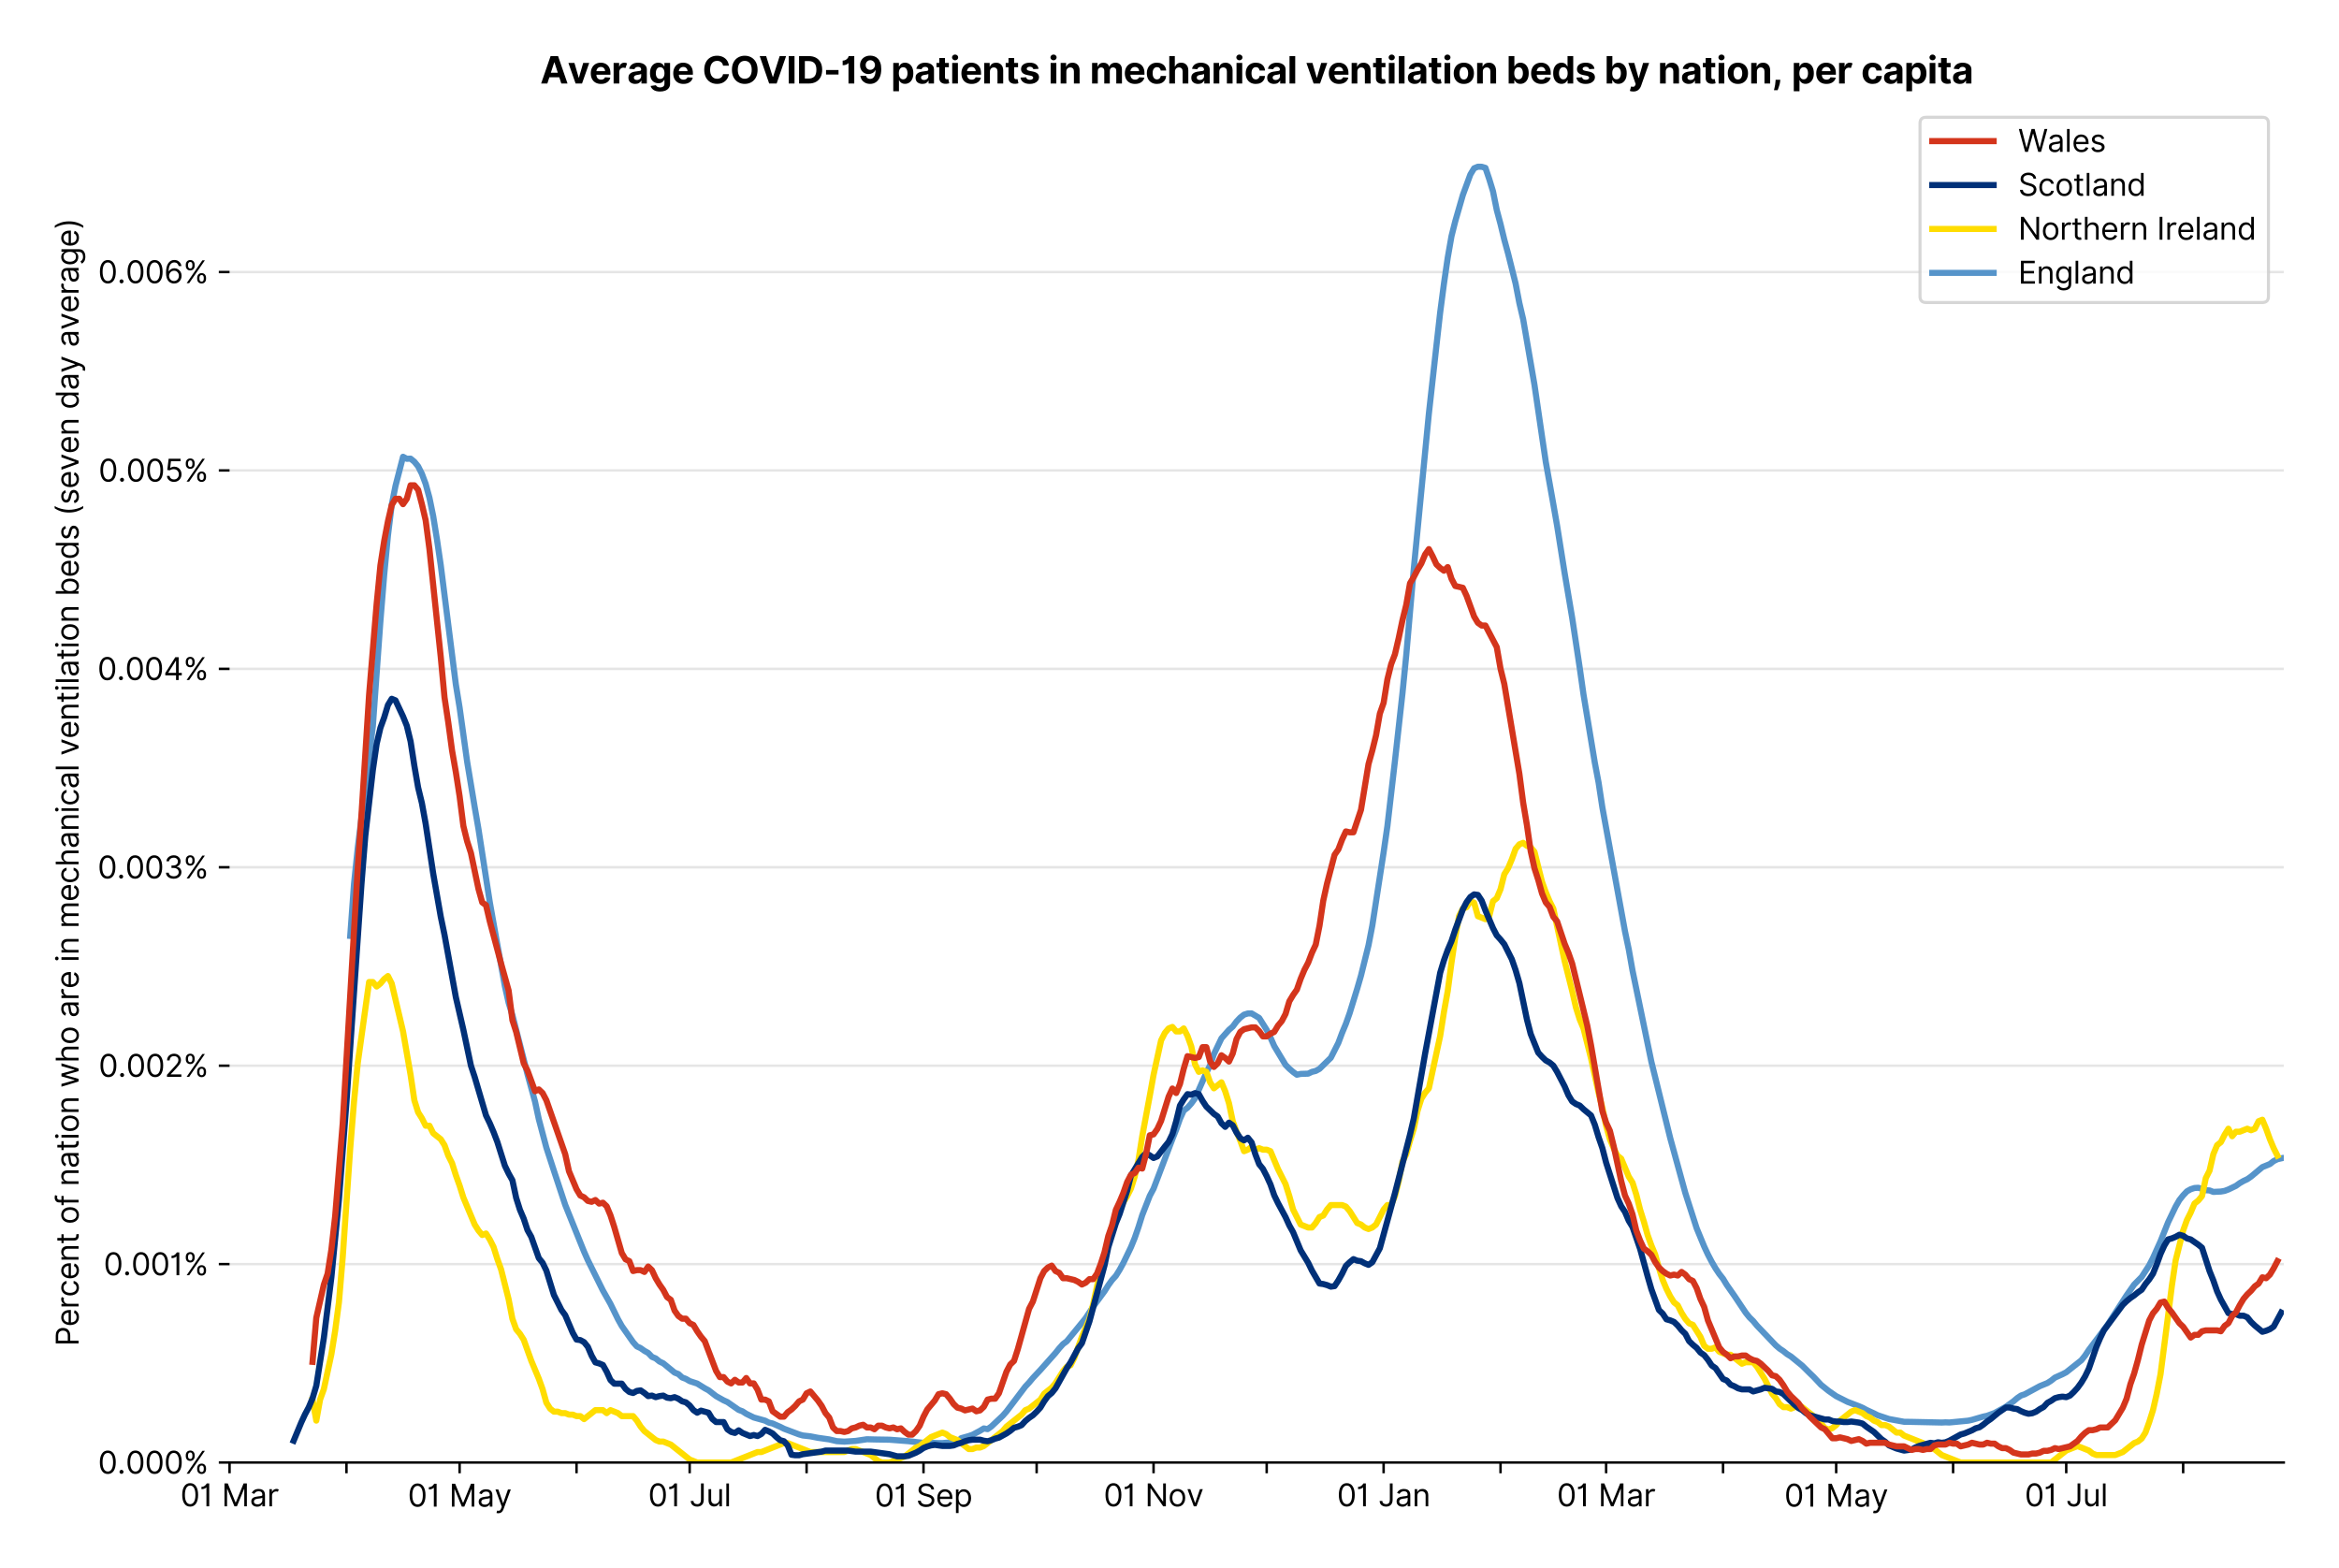 <?xml version="1.0" encoding="utf-8" standalone="no"?>
<!DOCTYPE svg PUBLIC "-//W3C//DTD SVG 1.1//EN"
  "http://www.w3.org/Graphics/SVG/1.1/DTD/svg11.dtd">
<svg version="1.1" viewBox="0 0 762.425 511.234" xmlns="http://www.w3.org/2000/svg" xmlns:xlink="http://www.w3.org/1999/xlink">
 <defs>
  <style type="text/css">*{stroke-linecap:butt;stroke-linejoin:round;}</style>
 </defs>
 <g id="figure_1">
  <g id="patch_1">
   <path d="M 0 511.234 
L 762.425 511.234 
L 762.425 0 
L 0 0 
z
" style="fill:#ffffff;"/>
  </g>
  <g id="axes_1">
   <g id="patch_2">
    <path d="M 74.825 476.745 
L 744.425 476.745 
L 744.425 33.225 
L 74.825 33.225 
z
" style="fill:#ffffff;"/>
   </g>
   <g id="matplotlib.axis_1">
    <g id="xtick_1">
     <g id="line2d_1">
      <defs>
       <path d="M 0 0 
L 0 3.5 
" id="m8c0497420d" style="stroke:#000000;stroke-width:0.8;"/>
      </defs>
      <g>
       <use style="stroke:#000000;stroke-width:0.8;" x="74.825" xlink:href="#m8c0497420d" y="476.745"/>
      </g>
     </g>
     <g id="text_1">
      <!-- 01 Mar -->
      <g transform="translate(58.788 491.018)scale(0.1 -0.1)">
       <defs>
        <path d="M 2000 -64 
Q 1230 -64 806 561 
Q 382 1186 382 2327 
Q 382 3459 809 4088 
Q 1236 4718 2000 4718 
Q 2764 4718 3191 4088 
Q 3618 3459 3618 2327 
Q 3618 1186 3194 561 
Q 2771 -64 2000 -64 
z
M 2000 436 
Q 2509 436 2791 927 
Q 3073 1418 3073 2327 
Q 3073 3234 2789 3730 
Q 2505 4227 2000 4227 
Q 1496 4227 1211 3730 
Q 927 3234 927 2327 
Q 927 1418 1210 927 
Q 1493 436 2000 436 
z
" id="Inter-Regular-30" transform="scale(0.016)"/>
        <path d="M 1973 4655 
L 1973 0 
L 1409 0 
L 1409 3836 
L 1373 3836 
Q 1341 3773 1209 3692 
Q 1077 3611 868 3551 
Q 659 3491 391 3491 
L 391 3964 
Q 661 3964 859 4061 
Q 1057 4159 1190 4291 
Q 1323 4423 1392 4529 
Q 1461 4636 1473 4655 
L 1973 4655 
z
" id="Inter-Regular-31" transform="scale(0.016)"/>
        <path id="Inter-Regular-20" transform="scale(0.016)"/>
        <path d="M 564 4655 
L 1236 4655 
L 2818 791 
L 2873 791 
L 4455 4655 
L 5127 4655 
L 5127 0 
L 4600 0 
L 4600 3536 
L 4555 3536 
L 3100 0 
L 2591 0 
L 1136 3536 
L 1091 3536 
L 1091 0 
L 564 0 
L 564 4655 
z
" id="Inter-Regular-4d" transform="scale(0.016)"/>
        <path d="M 1518 -82 
Q 1186 -82 916 44 
Q 646 170 486 410 
Q 327 650 327 991 
Q 327 1291 445 1478 
Q 564 1666 761 1773 
Q 959 1880 1199 1933 
Q 1439 1986 1682 2018 
Q 2000 2059 2199 2080 
Q 2398 2102 2490 2154 
Q 2582 2207 2582 2336 
L 2582 2355 
Q 2582 2691 2399 2877 
Q 2216 3064 1846 3064 
Q 1461 3064 1243 2895 
Q 1025 2727 936 2536 
L 427 2718 
Q 564 3036 792 3214 
Q 1021 3393 1292 3464 
Q 1564 3536 1827 3536 
Q 1996 3536 2215 3496 
Q 2434 3457 2640 3334 
Q 2846 3211 2982 2963 
Q 3118 2716 3118 2300 
L 3118 0 
L 2582 0 
L 2582 473 
L 2555 473 
Q 2500 359 2373 229 
Q 2246 100 2034 9 
Q 1823 -82 1518 -82 
z
M 1600 400 
Q 1918 400 2137 525 
Q 2357 650 2469 847 
Q 2582 1045 2582 1264 
L 2582 1755 
Q 2548 1714 2433 1681 
Q 2318 1648 2169 1624 
Q 2021 1600 1881 1583 
Q 1741 1566 1655 1555 
Q 1446 1527 1265 1467 
Q 1084 1407 974 1287 
Q 864 1168 864 964 
Q 864 684 1072 542 
Q 1280 400 1600 400 
z
" id="Inter-Regular-61" transform="scale(0.016)"/>
        <path d="M 491 0 
L 491 3491 
L 1009 3491 
L 1009 2964 
L 1046 2964 
Q 1139 3223 1389 3384 
Q 1639 3545 1955 3545 
Q 2100 3545 2209 3511 
Q 2318 3477 2400 3418 
L 2218 2964 
Q 2161 2993 2085 3010 
Q 2009 3027 1909 3027 
Q 1527 3027 1277 2794 
Q 1027 2561 1027 2209 
L 1027 0 
L 491 0 
z
" id="Inter-Regular-72" transform="scale(0.016)"/>
       </defs>
       <use xlink:href="#Inter-Regular-30"/>
       <use x="62.5" xlink:href="#Inter-Regular-31"/>
       <use x="106.676" xlink:href="#Inter-Regular-20"/>
       <use x="134.801" xlink:href="#Inter-Regular-4d"/>
       <use x="225.994" xlink:href="#Inter-Regular-61"/>
       <use x="282.386" xlink:href="#Inter-Regular-72"/>
      </g>
     </g>
    </g>
    <g id="xtick_2">
     <g id="line2d_2">
      <g>
       <use style="stroke:#000000;stroke-width:0.8;" x="112.935" xlink:href="#m8c0497420d" y="476.745"/>
      </g>
     </g>
    </g>
    <g id="xtick_3">
     <g id="line2d_3">
      <g>
       <use style="stroke:#000000;stroke-width:0.8;" x="149.815" xlink:href="#m8c0497420d" y="476.745"/>
      </g>
     </g>
     <g id="text_2">
      <!-- 01 May -->
      <g transform="translate(132.912 491.117)scale(0.1 -0.1)">
       <defs>
        <path d="M 818 -1355 
Q 682 -1355 575 -1333 
Q 468 -1311 427 -1291 
L 564 -818 
Q 857 -893 1053 -814 
Q 1250 -736 1391 -345 
L 1509 -18 
L 218 3491 
L 800 3491 
L 1764 709 
L 1800 709 
L 2764 3491 
L 3346 3491 
L 1846 -564 
Q 1550 -1355 818 -1355 
z
" id="Inter-Regular-79" transform="scale(0.016)"/>
       </defs>
       <use xlink:href="#Inter-Regular-30"/>
       <use x="62.5" xlink:href="#Inter-Regular-31"/>
       <use x="106.676" xlink:href="#Inter-Regular-20"/>
       <use x="134.801" xlink:href="#Inter-Regular-4d"/>
       <use x="225.994" xlink:href="#Inter-Regular-61"/>
       <use x="282.386" xlink:href="#Inter-Regular-79"/>
      </g>
     </g>
    </g>
    <g id="xtick_4">
     <g id="line2d_4">
      <g>
       <use style="stroke:#000000;stroke-width:0.8;" x="187.925" xlink:href="#m8c0497420d" y="476.745"/>
      </g>
     </g>
    </g>
    <g id="xtick_5">
     <g id="line2d_5">
      <g>
       <use style="stroke:#000000;stroke-width:0.8;" x="224.805" xlink:href="#m8c0497420d" y="476.745"/>
      </g>
     </g>
     <g id="text_3">
      <!-- 01 Jul -->
      <g transform="translate(211.261 491.018)scale(0.1 -0.1)">
       <defs>
        <path d="M 2346 4655 
L 2909 4655 
L 2909 1327 
Q 2909 657 2549 296 
Q 2189 -64 1582 -64 
Q 1200 -64 902 76 
Q 605 216 434 475 
Q 264 734 264 1091 
L 818 1091 
Q 818 795 1034 615 
Q 1250 436 1582 436 
Q 1948 436 2147 664 
Q 2346 893 2346 1327 
L 2346 4655 
z
" id="Inter-Regular-4a" transform="scale(0.016)"/>
        <path d="M 2691 1427 
L 2691 3491 
L 3227 3491 
L 3227 0 
L 2691 0 
L 2691 591 
L 2655 591 
Q 2532 325 2273 140 
Q 2014 -45 1618 -45 
Q 1127 -45 809 280 
Q 491 605 491 1273 
L 491 3491 
L 1027 3491 
L 1027 1309 
Q 1027 927 1242 700 
Q 1457 473 1791 473 
Q 1991 473 2199 575 
Q 2407 677 2549 888 
Q 2691 1100 2691 1427 
z
" id="Inter-Regular-75" transform="scale(0.016)"/>
        <path d="M 1027 4655 
L 1027 0 
L 491 0 
L 491 4655 
L 1027 4655 
z
" id="Inter-Regular-6c" transform="scale(0.016)"/>
       </defs>
       <use xlink:href="#Inter-Regular-30"/>
       <use x="62.5" xlink:href="#Inter-Regular-31"/>
       <use x="106.676" xlink:href="#Inter-Regular-20"/>
       <use x="134.801" xlink:href="#Inter-Regular-4a"/>
       <use x="189.063" xlink:href="#Inter-Regular-75"/>
       <use x="247.159" xlink:href="#Inter-Regular-6c"/>
      </g>
     </g>
    </g>
    <g id="xtick_6">
     <g id="line2d_6">
      <g>
       <use style="stroke:#000000;stroke-width:0.8;" x="262.915" xlink:href="#m8c0497420d" y="476.745"/>
      </g>
     </g>
    </g>
    <g id="xtick_7">
     <g id="line2d_7">
      <g>
       <use style="stroke:#000000;stroke-width:0.8;" x="301.024" xlink:href="#m8c0497420d" y="476.745"/>
      </g>
     </g>
     <g id="text_4">
      <!-- 01 Sep -->
      <g transform="translate(285.137 491.117)scale(0.1 -0.1)">
       <defs>
        <path d="M 3109 3491 
Q 3068 3836 2777 4027 
Q 2486 4218 2064 4218 
Q 1600 4218 1318 3999 
Q 1036 3780 1036 3445 
Q 1036 3195 1189 3042 
Q 1343 2889 1553 2803 
Q 1764 2718 1936 2673 
L 2409 2545 
Q 2591 2498 2815 2414 
Q 3039 2330 3244 2185 
Q 3450 2041 3584 1816 
Q 3718 1591 3718 1264 
Q 3718 886 3521 581 
Q 3325 277 2949 97 
Q 2573 -82 2036 -82 
Q 1286 -82 845 272 
Q 405 627 364 1200 
L 946 1200 
Q 968 936 1124 764 
Q 1280 593 1519 510 
Q 1759 427 2036 427 
Q 2359 427 2616 533 
Q 2873 639 3023 828 
Q 3173 1018 3173 1273 
Q 3173 1505 3043 1650 
Q 2914 1795 2702 1886 
Q 2491 1977 2246 2045 
L 1673 2209 
Q 1127 2366 809 2657 
Q 491 2948 491 3418 
Q 491 3809 703 4101 
Q 916 4393 1276 4555 
Q 1636 4718 2082 4718 
Q 2532 4718 2882 4558 
Q 3232 4398 3437 4120 
Q 3643 3843 3655 3491 
L 3109 3491 
z
" id="Inter-Regular-53" transform="scale(0.016)"/>
        <path d="M 1955 -73 
Q 1450 -73 1085 151 
Q 721 375 524 778 
Q 327 1182 327 1718 
Q 327 2255 524 2665 
Q 721 3075 1074 3305 
Q 1427 3536 1900 3536 
Q 2173 3536 2439 3445 
Q 2705 3355 2923 3151 
Q 3141 2948 3270 2614 
Q 3400 2280 3400 1791 
L 3400 1564 
L 866 1564 
Q 884 1005 1183 707 
Q 1482 409 1955 409 
Q 2271 409 2498 545 
Q 2725 682 2827 955 
L 3346 809 
Q 3223 414 2854 170 
Q 2486 -73 1955 -73 
z
M 866 2027 
L 2855 2027 
Q 2855 2470 2595 2762 
Q 2336 3055 1900 3055 
Q 1593 3055 1368 2911 
Q 1143 2768 1013 2533 
Q 884 2298 866 2027 
z
" id="Inter-Regular-65" transform="scale(0.016)"/>
        <path d="M 491 -1309 
L 491 3491 
L 1009 3491 
L 1009 2936 
L 1073 2936 
Q 1132 3027 1237 3169 
Q 1343 3311 1542 3423 
Q 1741 3536 2082 3536 
Q 2523 3536 2859 3315 
Q 3196 3095 3384 2690 
Q 3573 2286 3573 1736 
Q 3573 1182 3384 776 
Q 3196 370 2861 148 
Q 2527 -73 2091 -73 
Q 1755 -73 1552 39 
Q 1350 152 1241 296 
Q 1132 441 1073 536 
L 1027 536 
L 1027 -1309 
L 491 -1309 
z
M 1018 1745 
Q 1018 1152 1276 780 
Q 1534 409 2018 409 
Q 2355 409 2581 587 
Q 2807 766 2921 1069 
Q 3036 1373 3036 1745 
Q 3036 2114 2923 2410 
Q 2811 2707 2585 2881 
Q 2359 3055 2018 3055 
Q 1527 3055 1272 2693 
Q 1018 2332 1018 1745 
z
" id="Inter-Regular-70" transform="scale(0.016)"/>
       </defs>
       <use xlink:href="#Inter-Regular-30"/>
       <use x="62.5" xlink:href="#Inter-Regular-31"/>
       <use x="106.676" xlink:href="#Inter-Regular-20"/>
       <use x="134.801" xlink:href="#Inter-Regular-53"/>
       <use x="198.58" xlink:href="#Inter-Regular-65"/>
       <use x="256.818" xlink:href="#Inter-Regular-70"/>
      </g>
     </g>
    </g>
    <g id="xtick_8">
     <g id="line2d_8">
      <g>
       <use style="stroke:#000000;stroke-width:0.8;" x="337.905" xlink:href="#m8c0497420d" y="476.745"/>
      </g>
     </g>
    </g>
    <g id="xtick_9">
     <g id="line2d_9">
      <g>
       <use style="stroke:#000000;stroke-width:0.8;" x="376.015" xlink:href="#m8c0497420d" y="476.745"/>
      </g>
     </g>
     <g id="text_5">
      <!-- 01 Nov -->
      <g transform="translate(359.743 491.018)scale(0.1 -0.1)">
       <defs>
        <path d="M 4255 4655 
L 4255 0 
L 3709 0 
L 1173 3655 
L 1127 3655 
L 1127 0 
L 564 0 
L 564 4655 
L 1109 4655 
L 3655 991 
L 3700 991 
L 3700 4655 
L 4255 4655 
z
" id="Inter-Regular-4e" transform="scale(0.016)"/>
        <path d="M 1909 -73 
Q 1436 -73 1080 152 
Q 725 377 526 781 
Q 327 1186 327 1727 
Q 327 2273 526 2679 
Q 725 3086 1080 3311 
Q 1436 3536 1909 3536 
Q 2382 3536 2737 3311 
Q 3093 3086 3292 2679 
Q 3491 2273 3491 1727 
Q 3491 1186 3292 781 
Q 3093 377 2737 152 
Q 2382 -73 1909 -73 
z
M 1909 409 
Q 2268 409 2500 593 
Q 2732 777 2843 1077 
Q 2955 1377 2955 1727 
Q 2955 2077 2843 2379 
Q 2732 2682 2500 2868 
Q 2268 3055 1909 3055 
Q 1550 3055 1318 2868 
Q 1086 2682 975 2379 
Q 864 2077 864 1727 
Q 864 1377 975 1077 
Q 1086 777 1318 593 
Q 1550 409 1909 409 
z
" id="Inter-Regular-6f" transform="scale(0.016)"/>
        <path d="M 3346 3491 
L 2055 0 
L 1509 0 
L 218 3491 
L 800 3491 
L 1764 709 
L 1800 709 
L 2764 3491 
L 3346 3491 
z
" id="Inter-Regular-76" transform="scale(0.016)"/>
       </defs>
       <use xlink:href="#Inter-Regular-30"/>
       <use x="62.5" xlink:href="#Inter-Regular-31"/>
       <use x="106.676" xlink:href="#Inter-Regular-20"/>
       <use x="134.801" xlink:href="#Inter-Regular-4e"/>
       <use x="210.085" xlink:href="#Inter-Regular-6f"/>
       <use x="269.744" xlink:href="#Inter-Regular-76"/>
      </g>
     </g>
    </g>
    <g id="xtick_10">
     <g id="line2d_10">
      <g>
       <use style="stroke:#000000;stroke-width:0.8;" x="412.895" xlink:href="#m8c0497420d" y="476.745"/>
      </g>
     </g>
    </g>
    <g id="xtick_11">
     <g id="line2d_11">
      <g>
       <use style="stroke:#000000;stroke-width:0.8;" x="451.005" xlink:href="#m8c0497420d" y="476.745"/>
      </g>
     </g>
     <g id="text_6">
      <!-- 01 Jan -->
      <g transform="translate(435.805 491.018)scale(0.1 -0.1)">
       <defs>
        <path d="M 1027 2100 
L 1027 0 
L 491 0 
L 491 3491 
L 1009 3491 
L 1009 2945 
L 1055 2945 
Q 1177 3211 1427 3373 
Q 1677 3536 2073 3536 
Q 2602 3536 2928 3211 
Q 3255 2886 3255 2218 
L 3255 0 
L 2718 0 
L 2718 2182 
Q 2718 2593 2504 2824 
Q 2291 3055 1918 3055 
Q 1534 3055 1280 2806 
Q 1027 2557 1027 2100 
z
" id="Inter-Regular-6e" transform="scale(0.016)"/>
       </defs>
       <use xlink:href="#Inter-Regular-30"/>
       <use x="62.5" xlink:href="#Inter-Regular-31"/>
       <use x="106.676" xlink:href="#Inter-Regular-20"/>
       <use x="134.801" xlink:href="#Inter-Regular-4a"/>
       <use x="189.063" xlink:href="#Inter-Regular-61"/>
       <use x="245.455" xlink:href="#Inter-Regular-6e"/>
      </g>
     </g>
    </g>
    <g id="xtick_12">
     <g id="line2d_12">
      <g>
       <use style="stroke:#000000;stroke-width:0.8;" x="489.114" xlink:href="#m8c0497420d" y="476.745"/>
      </g>
     </g>
    </g>
    <g id="xtick_13">
     <g id="line2d_13">
      <g>
       <use style="stroke:#000000;stroke-width:0.8;" x="523.536" xlink:href="#m8c0497420d" y="476.745"/>
      </g>
     </g>
     <g id="text_7">
      <!-- 01 Mar -->
      <g transform="translate(507.499 491.018)scale(0.1 -0.1)">
       <use xlink:href="#Inter-Regular-30"/>
       <use x="62.5" xlink:href="#Inter-Regular-31"/>
       <use x="106.676" xlink:href="#Inter-Regular-20"/>
       <use x="134.801" xlink:href="#Inter-Regular-4d"/>
       <use x="225.994" xlink:href="#Inter-Regular-61"/>
       <use x="282.386" xlink:href="#Inter-Regular-72"/>
      </g>
     </g>
    </g>
    <g id="xtick_14">
     <g id="line2d_14">
      <g>
       <use style="stroke:#000000;stroke-width:0.8;" x="561.646" xlink:href="#m8c0497420d" y="476.745"/>
      </g>
     </g>
    </g>
    <g id="xtick_15">
     <g id="line2d_15">
      <g>
       <use style="stroke:#000000;stroke-width:0.8;" x="598.526" xlink:href="#m8c0497420d" y="476.745"/>
      </g>
     </g>
     <g id="text_8">
      <!-- 01 May -->
      <g transform="translate(581.623 491.117)scale(0.1 -0.1)">
       <use xlink:href="#Inter-Regular-30"/>
       <use x="62.5" xlink:href="#Inter-Regular-31"/>
       <use x="106.676" xlink:href="#Inter-Regular-20"/>
       <use x="134.801" xlink:href="#Inter-Regular-4d"/>
       <use x="225.994" xlink:href="#Inter-Regular-61"/>
       <use x="282.386" xlink:href="#Inter-Regular-79"/>
      </g>
     </g>
    </g>
    <g id="xtick_16">
     <g id="line2d_16">
      <g>
       <use style="stroke:#000000;stroke-width:0.8;" x="636.636" xlink:href="#m8c0497420d" y="476.745"/>
      </g>
     </g>
    </g>
    <g id="xtick_17">
     <g id="line2d_17">
      <g>
       <use style="stroke:#000000;stroke-width:0.8;" x="673.516" xlink:href="#m8c0497420d" y="476.745"/>
      </g>
     </g>
     <g id="text_9">
      <!-- 01 Jul -->
      <g transform="translate(659.972 491.018)scale(0.1 -0.1)">
       <use xlink:href="#Inter-Regular-30"/>
       <use x="62.5" xlink:href="#Inter-Regular-31"/>
       <use x="106.676" xlink:href="#Inter-Regular-20"/>
       <use x="134.801" xlink:href="#Inter-Regular-4a"/>
       <use x="189.063" xlink:href="#Inter-Regular-75"/>
       <use x="247.159" xlink:href="#Inter-Regular-6c"/>
      </g>
     </g>
    </g>
    <g id="xtick_18">
     <g id="line2d_18">
      <g>
       <use style="stroke:#000000;stroke-width:0.8;" x="711.626" xlink:href="#m8c0497420d" y="476.745"/>
      </g>
     </g>
    </g>
   </g>
   <g id="matplotlib.axis_2">
    <g id="ytick_1">
     <g id="line2d_19">
      <path clip-path="url(#pc8f1743704)" d="M 74.825 476.745 
L 744.425 476.745 
" style="fill:none;stroke:#e5e5e5;stroke-linecap:square;stroke-width:0.8;"/>
     </g>
     <g id="line2d_20">
      <defs>
       <path d="M 0 0 
L -3.5 0 
" id="me214b41d0e" style="stroke:#000000;stroke-width:0.8;"/>
      </defs>
      <g>
       <use style="stroke:#000000;stroke-width:0.8;" x="74.825" xlink:href="#me214b41d0e" y="476.745"/>
      </g>
     </g>
     <g id="text_10">
      <!-- 0.000% -->
      <g transform="translate(31.944 480.382)scale(0.1 -0.1)">
       <defs>
        <path d="M 882 -36 
Q 714 -36 593 84 
Q 473 205 473 373 
Q 473 541 593 661 
Q 714 782 882 782 
Q 1050 782 1170 661 
Q 1291 541 1291 373 
Q 1291 205 1170 84 
Q 1050 -36 882 -36 
z
" id="Inter-Regular-2e" transform="scale(0.016)"/>
        <path d="M 2855 873 
L 2855 1118 
Q 2855 1373 2960 1585 
Q 3066 1798 3269 1926 
Q 3473 2055 3764 2055 
Q 4059 2055 4259 1926 
Q 4459 1798 4561 1585 
Q 4664 1373 4664 1118 
L 4664 873 
Q 4664 618 4560 405 
Q 4457 193 4256 64 
Q 4055 -64 3764 -64 
Q 3468 -64 3266 64 
Q 3064 193 2959 405 
Q 2855 618 2855 873 
z
M 536 3536 
L 536 3782 
Q 536 4036 642 4248 
Q 748 4461 951 4589 
Q 1155 4718 1446 4718 
Q 1741 4718 1941 4589 
Q 2141 4461 2243 4248 
Q 2346 4036 2346 3782 
L 2346 3536 
Q 2346 3282 2242 3069 
Q 2139 2857 1937 2728 
Q 1736 2600 1446 2600 
Q 1150 2600 948 2728 
Q 746 2857 641 3069 
Q 536 3282 536 3536 
z
M 709 0 
L 3909 4655 
L 4427 4655 
L 1227 0 
L 709 0 
z
M 3318 1118 
L 3318 873 
Q 3318 661 3418 494 
Q 3518 327 3764 327 
Q 4002 327 4101 494 
Q 4200 661 4200 873 
L 4200 1118 
Q 4200 1330 4104 1497 
Q 4009 1664 3764 1664 
Q 3525 1664 3421 1497 
Q 3318 1330 3318 1118 
z
M 1000 3782 
L 1000 3536 
Q 1000 3325 1100 3158 
Q 1200 2991 1446 2991 
Q 1684 2991 1783 3158 
Q 1882 3325 1882 3536 
L 1882 3782 
Q 1882 3993 1786 4160 
Q 1691 4327 1446 4327 
Q 1207 4327 1103 4160 
Q 1000 3993 1000 3782 
z
" id="Inter-Regular-25" transform="scale(0.016)"/>
       </defs>
       <use xlink:href="#Inter-Regular-30"/>
       <use x="62.5" xlink:href="#Inter-Regular-2e"/>
       <use x="90.057" xlink:href="#Inter-Regular-30"/>
       <use x="152.557" xlink:href="#Inter-Regular-30"/>
       <use x="215.057" xlink:href="#Inter-Regular-30"/>
       <use x="277.557" xlink:href="#Inter-Regular-25"/>
      </g>
     </g>
    </g>
    <g id="ytick_2">
     <g id="line2d_21">
      <path clip-path="url(#pc8f1743704)" d="M 74.825 412.067 
L 744.425 412.067 
" style="fill:none;stroke:#e5e5e5;stroke-linecap:square;stroke-width:0.8;"/>
     </g>
     <g id="line2d_22">
      <g>
       <use style="stroke:#000000;stroke-width:0.8;" x="74.825" xlink:href="#me214b41d0e" y="412.067"/>
      </g>
     </g>
     <g id="text_11">
      <!-- 0.001% -->
      <g transform="translate(33.777 415.704)scale(0.1 -0.1)">
       <use xlink:href="#Inter-Regular-30"/>
       <use x="62.5" xlink:href="#Inter-Regular-2e"/>
       <use x="90.057" xlink:href="#Inter-Regular-30"/>
       <use x="152.557" xlink:href="#Inter-Regular-30"/>
       <use x="215.057" xlink:href="#Inter-Regular-31"/>
       <use x="259.233" xlink:href="#Inter-Regular-25"/>
      </g>
     </g>
    </g>
    <g id="ytick_3">
     <g id="line2d_23">
      <path clip-path="url(#pc8f1743704)" d="M 74.825 347.389 
L 744.425 347.389 
" style="fill:none;stroke:#e5e5e5;stroke-linecap:square;stroke-width:0.8;"/>
     </g>
     <g id="line2d_24">
      <g>
       <use style="stroke:#000000;stroke-width:0.8;" x="74.825" xlink:href="#me214b41d0e" y="347.389"/>
      </g>
     </g>
     <g id="text_12">
      <!-- 0.002% -->
      <g transform="translate(32.142 351.026)scale(0.1 -0.1)">
       <defs>
        <path d="M 482 0 
L 482 409 
L 2018 2091 
Q 2289 2386 2464 2605 
Q 2639 2825 2724 3019 
Q 2809 3214 2809 3427 
Q 2809 3795 2553 4011 
Q 2298 4227 1918 4227 
Q 1514 4227 1275 3985 
Q 1036 3743 1036 3345 
L 500 3345 
Q 500 3755 688 4064 
Q 877 4373 1203 4545 
Q 1530 4718 1936 4718 
Q 2346 4718 2661 4545 
Q 2977 4373 3156 4079 
Q 3336 3786 3336 3427 
Q 3336 3170 3244 2926 
Q 3152 2682 2926 2383 
Q 2700 2084 2300 1655 
L 1255 536 
L 1255 500 
L 3418 500 
L 3418 0 
L 482 0 
z
" id="Inter-Regular-32" transform="scale(0.016)"/>
       </defs>
       <use xlink:href="#Inter-Regular-30"/>
       <use x="62.5" xlink:href="#Inter-Regular-2e"/>
       <use x="90.057" xlink:href="#Inter-Regular-30"/>
       <use x="152.557" xlink:href="#Inter-Regular-30"/>
       <use x="215.057" xlink:href="#Inter-Regular-32"/>
       <use x="275.568" xlink:href="#Inter-Regular-25"/>
      </g>
     </g>
    </g>
    <g id="ytick_4">
     <g id="line2d_25">
      <path clip-path="url(#pc8f1743704)" d="M 74.825 282.711 
L 744.425 282.711 
" style="fill:none;stroke:#e5e5e5;stroke-linecap:square;stroke-width:0.8;"/>
     </g>
     <g id="line2d_26">
      <g>
       <use style="stroke:#000000;stroke-width:0.8;" x="74.825" xlink:href="#me214b41d0e" y="282.711"/>
      </g>
     </g>
     <g id="text_13">
      <!-- 0.003% -->
      <g transform="translate(31.83 286.348)scale(0.1 -0.1)">
       <defs>
        <path d="M 2055 -64 
Q 1605 -64 1253 90 
Q 902 245 696 521 
Q 491 798 473 1164 
L 1046 1164 
Q 1071 827 1356 631 
Q 1641 436 2046 436 
Q 2493 436 2783 664 
Q 3073 893 3073 1264 
Q 3073 1650 2787 1893 
Q 2502 2136 1973 2136 
L 1600 2136 
L 1600 2636 
L 1973 2636 
Q 2386 2636 2647 2856 
Q 2909 3077 2909 3445 
Q 2909 3798 2679 4012 
Q 2450 4227 2064 4227 
Q 1823 4227 1610 4139 
Q 1398 4052 1264 3887 
Q 1130 3723 1118 3491 
L 573 3491 
Q 586 3857 793 4133 
Q 1000 4409 1335 4563 
Q 1671 4718 2073 4718 
Q 2505 4718 2814 4544 
Q 3123 4370 3289 4086 
Q 3455 3802 3455 3473 
Q 3455 3080 3249 2802 
Q 3043 2525 2691 2418 
L 2691 2382 
Q 3132 2309 3379 2008 
Q 3627 1707 3627 1264 
Q 3627 884 3421 583 
Q 3216 282 2861 109 
Q 2507 -64 2055 -64 
z
" id="Inter-Regular-33" transform="scale(0.016)"/>
       </defs>
       <use xlink:href="#Inter-Regular-30"/>
       <use x="62.5" xlink:href="#Inter-Regular-2e"/>
       <use x="90.057" xlink:href="#Inter-Regular-30"/>
       <use x="152.557" xlink:href="#Inter-Regular-30"/>
       <use x="215.057" xlink:href="#Inter-Regular-33"/>
       <use x="278.693" xlink:href="#Inter-Regular-25"/>
      </g>
     </g>
    </g>
    <g id="ytick_5">
     <g id="line2d_27">
      <path clip-path="url(#pc8f1743704)" d="M 74.825 218.033 
L 744.425 218.033 
" style="fill:none;stroke:#e5e5e5;stroke-linecap:square;stroke-width:0.8;"/>
     </g>
     <g id="line2d_28">
      <g>
       <use style="stroke:#000000;stroke-width:0.8;" x="74.825" xlink:href="#me214b41d0e" y="218.033"/>
      </g>
     </g>
     <g id="text_14">
      <!-- 0.004% -->
      <g transform="translate(31.773 221.67)scale(0.1 -0.1)">
       <defs>
        <path d="M 373 955 
L 373 1418 
L 2418 4655 
L 3100 4655 
L 3100 1455 
L 3736 1455 
L 3736 955 
L 3100 955 
L 3100 0 
L 2564 0 
L 2564 955 
L 373 955 
z
M 2564 1455 
L 2564 3936 
L 2527 3936 
L 982 1491 
L 982 1455 
L 2564 1455 
z
" id="Inter-Regular-34" transform="scale(0.016)"/>
       </defs>
       <use xlink:href="#Inter-Regular-30"/>
       <use x="62.5" xlink:href="#Inter-Regular-2e"/>
       <use x="90.057" xlink:href="#Inter-Regular-30"/>
       <use x="152.557" xlink:href="#Inter-Regular-30"/>
       <use x="215.057" xlink:href="#Inter-Regular-34"/>
       <use x="279.261" xlink:href="#Inter-Regular-25"/>
      </g>
     </g>
    </g>
    <g id="ytick_6">
     <g id="line2d_29">
      <path clip-path="url(#pc8f1743704)" d="M 74.825 153.355 
L 744.425 153.355 
" style="fill:none;stroke:#e5e5e5;stroke-linecap:square;stroke-width:0.8;"/>
     </g>
     <g id="line2d_30">
      <g>
       <use style="stroke:#000000;stroke-width:0.8;" x="74.825" xlink:href="#me214b41d0e" y="153.355"/>
      </g>
     </g>
     <g id="text_15">
      <!-- 0.005% -->
      <g transform="translate(32.114 156.992)scale(0.1 -0.1)">
       <defs>
        <path d="M 1936 -64 
Q 1536 -64 1216 95 
Q 896 255 702 532 
Q 509 809 491 1164 
L 1036 1164 
Q 1068 848 1324 642 
Q 1580 436 1936 436 
Q 2223 436 2447 570 
Q 2671 705 2799 940 
Q 2927 1175 2927 1473 
Q 2927 1777 2794 2017 
Q 2661 2257 2429 2395 
Q 2198 2534 1900 2536 
Q 1686 2539 1461 2472 
Q 1236 2405 1091 2300 
L 564 2364 
L 846 4655 
L 3264 4655 
L 3264 4155 
L 1318 4155 
L 1155 2782 
L 1182 2782 
Q 1325 2895 1541 2970 
Q 1757 3045 1991 3045 
Q 2418 3045 2753 2842 
Q 3089 2639 3281 2286 
Q 3473 1934 3473 1482 
Q 3473 1036 3274 687 
Q 3075 339 2727 137 
Q 2380 -64 1936 -64 
z
" id="Inter-Regular-35" transform="scale(0.016)"/>
       </defs>
       <use xlink:href="#Inter-Regular-30"/>
       <use x="62.5" xlink:href="#Inter-Regular-2e"/>
       <use x="90.057" xlink:href="#Inter-Regular-30"/>
       <use x="152.557" xlink:href="#Inter-Regular-30"/>
       <use x="215.057" xlink:href="#Inter-Regular-35"/>
       <use x="275.852" xlink:href="#Inter-Regular-25"/>
      </g>
     </g>
    </g>
    <g id="ytick_7">
     <g id="line2d_31">
      <path clip-path="url(#pc8f1743704)" d="M 74.825 88.677 
L 744.425 88.677 
" style="fill:none;stroke:#e5e5e5;stroke-linecap:square;stroke-width:0.8;"/>
     </g>
     <g id="line2d_32">
      <g>
       <use style="stroke:#000000;stroke-width:0.8;" x="74.825" xlink:href="#me214b41d0e" y="88.677"/>
      </g>
     </g>
     <g id="text_16">
      <!-- 0.006% -->
      <g transform="translate(31.958 92.314)scale(0.1 -0.1)">
       <defs>
        <path d="M 2027 -64 
Q 1741 -59 1454 45 
Q 1168 150 932 399 
Q 696 648 552 1074 
Q 409 1500 409 2145 
Q 409 3386 861 4056 
Q 1314 4727 2100 4727 
Q 2686 4727 3073 4384 
Q 3461 4041 3546 3491 
L 2991 3491 
Q 2914 3811 2691 4019 
Q 2468 4227 2100 4227 
Q 1559 4227 1249 3755 
Q 939 3284 936 2427 
L 973 2427 
Q 1164 2716 1461 2880 
Q 1759 3045 2118 3045 
Q 2518 3045 2850 2846 
Q 3182 2648 3382 2299 
Q 3582 1950 3582 1500 
Q 3582 1068 3389 710 
Q 3196 352 2847 142 
Q 2498 -68 2027 -64 
z
M 2027 436 
Q 2314 436 2542 579 
Q 2771 723 2903 964 
Q 3036 1205 3036 1500 
Q 3036 1789 2908 2026 
Q 2780 2264 2556 2404 
Q 2332 2545 2046 2545 
Q 1757 2545 1525 2397 
Q 1293 2250 1157 2010 
Q 1021 1770 1018 1491 
Q 1018 1214 1149 973 
Q 1280 732 1508 584 
Q 1736 436 2027 436 
z
" id="Inter-Regular-36" transform="scale(0.016)"/>
       </defs>
       <use xlink:href="#Inter-Regular-30"/>
       <use x="62.5" xlink:href="#Inter-Regular-2e"/>
       <use x="90.057" xlink:href="#Inter-Regular-30"/>
       <use x="152.557" xlink:href="#Inter-Regular-30"/>
       <use x="215.057" xlink:href="#Inter-Regular-36"/>
       <use x="277.415" xlink:href="#Inter-Regular-25"/>
      </g>
     </g>
    </g>
    <g id="text_17">
     <!-- Percent of nation who are in mechanical ventilation beds (seven day average) -->
     <g transform="translate(25.614 438.816)rotate(-90)scale(0.1 -0.1)">
      <defs>
       <path d="M 564 0 
L 564 4655 
L 2136 4655 
Q 2684 4655 3033 4458 
Q 3382 4261 3550 3927 
Q 3718 3593 3718 3182 
Q 3718 2770 3551 2434 
Q 3384 2098 3036 1899 
Q 2689 1700 2146 1700 
L 1127 1700 
L 1127 0 
L 564 0 
z
M 1127 2200 
L 2127 2200 
Q 2689 2200 2926 2482 
Q 3164 2764 3164 3182 
Q 3164 3602 2925 3878 
Q 2686 4155 2118 4155 
L 1127 4155 
L 1127 2200 
z
" id="Inter-Regular-50" transform="scale(0.016)"/>
       <path d="M 1909 -73 
Q 1418 -73 1063 159 
Q 709 391 518 798 
Q 327 1205 327 1727 
Q 327 2259 524 2667 
Q 721 3075 1074 3305 
Q 1427 3536 1900 3536 
Q 2268 3536 2563 3400 
Q 2859 3264 3047 3018 
Q 3236 2773 3282 2445 
L 2746 2445 
Q 2684 2684 2474 2869 
Q 2264 3055 1909 3055 
Q 1439 3055 1151 2697 
Q 864 2339 864 1745 
Q 864 1139 1148 774 
Q 1432 409 1909 409 
Q 2223 409 2447 570 
Q 2671 732 2746 1018 
L 3282 1018 
Q 3236 709 3058 462 
Q 2880 216 2588 71 
Q 2296 -73 1909 -73 
z
" id="Inter-Regular-63" transform="scale(0.016)"/>
       <path d="M 2009 3491 
L 2009 3036 
L 1264 3036 
L 1264 1000 
Q 1264 773 1331 660 
Q 1398 548 1503 510 
Q 1609 473 1727 473 
Q 1816 473 1873 483 
Q 1930 493 1964 500 
L 2073 18 
Q 2018 -2 1920 -23 
Q 1823 -45 1673 -45 
Q 1446 -45 1228 52 
Q 1011 150 869 350 
Q 727 550 727 855 
L 727 3036 
L 200 3036 
L 200 3491 
L 727 3491 
L 727 4327 
L 1264 4327 
L 1264 3491 
L 2009 3491 
z
" id="Inter-Regular-74" transform="scale(0.016)"/>
       <path d="M 2046 3491 
L 2046 3036 
L 1264 3036 
L 1264 0 
L 727 0 
L 727 3036 
L 164 3036 
L 164 3491 
L 727 3491 
L 727 3973 
Q 727 4273 868 4473 
Q 1009 4673 1234 4773 
Q 1459 4873 1709 4873 
Q 1907 4873 2032 4841 
Q 2157 4809 2218 4782 
L 2064 4318 
Q 2023 4332 1951 4352 
Q 1880 4373 1764 4373 
Q 1498 4373 1381 4239 
Q 1264 4105 1264 3845 
L 1264 3491 
L 2046 3491 
z
" id="Inter-Regular-66" transform="scale(0.016)"/>
       <path d="M 491 0 
L 491 3491 
L 1027 3491 
L 1027 0 
L 491 0 
z
M 764 4073 
Q 607 4073 494 4179 
Q 382 4286 382 4436 
Q 382 4586 494 4693 
Q 607 4800 764 4800 
Q 921 4800 1033 4693 
Q 1146 4586 1146 4436 
Q 1146 4286 1033 4179 
Q 921 4073 764 4073 
z
" id="Inter-Regular-69" transform="scale(0.016)"/>
       <path d="M 1282 0 
L 218 3491 
L 782 3491 
L 1536 818 
L 1573 818 
L 2318 3491 
L 2891 3491 
L 3627 827 
L 3664 827 
L 4418 3491 
L 4982 3491 
L 3918 0 
L 3391 0 
L 2627 2682 
L 2573 2682 
L 1809 0 
L 1282 0 
z
" id="Inter-Regular-77" transform="scale(0.016)"/>
       <path d="M 1027 2100 
L 1027 0 
L 491 0 
L 491 4655 
L 1027 4655 
L 1027 2945 
L 1073 2945 
Q 1196 3216 1442 3376 
Q 1689 3536 2100 3536 
Q 2636 3536 2963 3213 
Q 3291 2891 3291 2218 
L 3291 0 
L 2755 0 
L 2755 2182 
Q 2755 2598 2540 2826 
Q 2325 3055 1946 3055 
Q 1548 3055 1287 2806 
Q 1027 2557 1027 2100 
z
" id="Inter-Regular-68" transform="scale(0.016)"/>
       <path d="M 491 0 
L 491 3491 
L 1009 3491 
L 1009 2945 
L 1055 2945 
Q 1164 3225 1407 3380 
Q 1650 3536 1991 3536 
Q 2336 3536 2567 3380 
Q 2798 3225 2927 2945 
L 2964 2945 
Q 3098 3216 3366 3376 
Q 3634 3536 4009 3536 
Q 4477 3536 4775 3244 
Q 5073 2952 5073 2336 
L 5073 0 
L 4536 0 
L 4536 2336 
Q 4536 2723 4325 2889 
Q 4114 3055 3827 3055 
Q 3459 3055 3257 2833 
Q 3055 2611 3055 2273 
L 3055 0 
L 2509 0 
L 2509 2391 
Q 2509 2689 2316 2872 
Q 2123 3055 1818 3055 
Q 1609 3055 1428 2943 
Q 1248 2832 1137 2635 
Q 1027 2439 1027 2182 
L 1027 0 
L 491 0 
z
" id="Inter-Regular-6d" transform="scale(0.016)"/>
       <path d="M 564 0 
L 564 4655 
L 1100 4655 
L 1100 2936 
L 1146 2936 
Q 1205 3027 1310 3169 
Q 1416 3311 1615 3423 
Q 1814 3536 2155 3536 
Q 2596 3536 2932 3315 
Q 3268 3095 3457 2690 
Q 3646 2286 3646 1736 
Q 3646 1182 3457 776 
Q 3268 370 2934 148 
Q 2600 -73 2164 -73 
Q 1827 -73 1625 39 
Q 1423 152 1314 296 
Q 1205 441 1146 536 
L 1082 536 
L 1082 0 
L 564 0 
z
M 1091 1745 
Q 1091 1152 1349 780 
Q 1607 409 2091 409 
Q 2427 409 2653 587 
Q 2880 766 2994 1069 
Q 3109 1373 3109 1745 
Q 3109 2114 2996 2410 
Q 2884 2707 2658 2881 
Q 2432 3055 2091 3055 
Q 1600 3055 1345 2693 
Q 1091 2332 1091 1745 
z
" id="Inter-Regular-62" transform="scale(0.016)"/>
       <path d="M 1809 -73 
Q 1373 -73 1039 148 
Q 705 370 516 776 
Q 327 1182 327 1736 
Q 327 2286 516 2690 
Q 705 3095 1041 3315 
Q 1377 3536 1818 3536 
Q 2159 3536 2358 3423 
Q 2557 3311 2662 3169 
Q 2768 3027 2827 2936 
L 2873 2936 
L 2873 4655 
L 3409 4655 
L 3409 0 
L 2891 0 
L 2891 536 
L 2827 536 
Q 2768 441 2659 296 
Q 2550 152 2348 39 
Q 2146 -73 1809 -73 
z
M 1882 409 
Q 2366 409 2624 780 
Q 2882 1152 2882 1745 
Q 2882 2332 2627 2693 
Q 2373 3055 1882 3055 
Q 1541 3055 1315 2881 
Q 1089 2707 976 2410 
Q 864 2114 864 1745 
Q 864 1373 978 1069 
Q 1093 766 1319 587 
Q 1546 409 1882 409 
z
" id="Inter-Regular-64" transform="scale(0.016)"/>
       <path d="M 2964 2709 
L 2482 2573 
Q 2411 2755 2245 2914 
Q 2080 3073 1727 3073 
Q 1407 3073 1194 2926 
Q 982 2780 982 2555 
Q 982 2355 1127 2239 
Q 1273 2123 1582 2045 
L 2100 1918 
Q 3027 1691 3027 973 
Q 3027 673 2855 436 
Q 2684 200 2377 63 
Q 2071 -73 1664 -73 
Q 1130 -73 780 159 
Q 430 391 336 836 
L 846 964 
Q 989 400 1655 400 
Q 2030 400 2251 560 
Q 2473 720 2473 945 
Q 2473 1316 1955 1436 
L 1373 1573 
Q 893 1686 669 1926 
Q 446 2166 446 2527 
Q 446 2823 613 3050 
Q 780 3277 1069 3406 
Q 1359 3536 1727 3536 
Q 2246 3536 2542 3309 
Q 2839 3082 2964 2709 
z
" id="Inter-Regular-73" transform="scale(0.016)"/>
       <path d="M 682 1964 
Q 682 2823 906 3544 
Q 1130 4266 1546 4873 
L 2018 4873 
Q 1800 4573 1623 4095 
Q 1446 3618 1341 3061 
Q 1236 2505 1236 1964 
Q 1236 1423 1341 866 
Q 1446 309 1623 -168 
Q 1800 -645 2018 -945 
L 1546 -945 
Q 1130 -339 906 383 
Q 682 1105 682 1964 
z
" id="Inter-Regular-28" transform="scale(0.016)"/>
       <path d="M 1900 -1382 
Q 1316 -1382 976 -1169 
Q 636 -957 473 -682 
L 900 -382 
Q 973 -477 1084 -601 
Q 1196 -725 1390 -817 
Q 1584 -909 1900 -909 
Q 2323 -909 2598 -704 
Q 2873 -500 2873 -64 
L 2873 645 
L 2827 645 
Q 2768 550 2660 410 
Q 2552 270 2351 162 
Q 2150 55 1809 55 
Q 1386 55 1051 255 
Q 716 455 521 836 
Q 327 1218 327 1764 
Q 327 2300 516 2699 
Q 705 3098 1041 3317 
Q 1377 3536 1818 3536 
Q 2159 3536 2360 3423 
Q 2561 3311 2669 3169 
Q 2777 3027 2836 2936 
L 2891 2936 
L 2891 3491 
L 3409 3491 
L 3409 -100 
Q 3409 -550 3205 -833 
Q 3002 -1116 2660 -1249 
Q 2318 -1382 1900 -1382 
z
M 1882 536 
Q 2366 536 2624 864 
Q 2882 1193 2882 1773 
Q 2882 2339 2627 2697 
Q 2373 3055 1882 3055 
Q 1541 3055 1315 2882 
Q 1089 2709 976 2418 
Q 864 2127 864 1773 
Q 864 1227 1120 881 
Q 1377 536 1882 536 
z
" id="Inter-Regular-67" transform="scale(0.016)"/>
       <path d="M 1638 1940 
Q 1638 1081 1414 359 
Q 1191 -362 775 -969 
L 302 -969 
Q 520 -669 697 -191 
Q 875 286 979 842 
Q 1084 1399 1084 1940 
Q 1084 2481 979 3038 
Q 875 3595 697 4072 
Q 520 4549 302 4849 
L 775 4849 
Q 1191 4243 1414 3521 
Q 1638 2799 1638 1940 
z
" id="Inter-Regular-29" transform="scale(0.016)"/>
      </defs>
      <use xlink:href="#Inter-Regular-50"/>
      <use x="63.494" xlink:href="#Inter-Regular-65"/>
      <use x="121.733" xlink:href="#Inter-Regular-72"/>
      <use x="160.085" xlink:href="#Inter-Regular-63"/>
      <use x="215.909" xlink:href="#Inter-Regular-65"/>
      <use x="274.148" xlink:href="#Inter-Regular-6e"/>
      <use x="332.671" xlink:href="#Inter-Regular-74"/>
      <use x="369.034" xlink:href="#Inter-Regular-20"/>
      <use x="397.159" xlink:href="#Inter-Regular-6f"/>
      <use x="456.818" xlink:href="#Inter-Regular-66"/>
      <use x="492.898" xlink:href="#Inter-Regular-20"/>
      <use x="521.023" xlink:href="#Inter-Regular-6e"/>
      <use x="579.546" xlink:href="#Inter-Regular-61"/>
      <use x="635.938" xlink:href="#Inter-Regular-74"/>
      <use x="672.301" xlink:href="#Inter-Regular-69"/>
      <use x="696.023" xlink:href="#Inter-Regular-6f"/>
      <use x="755.682" xlink:href="#Inter-Regular-6e"/>
      <use x="814.205" xlink:href="#Inter-Regular-20"/>
      <use x="842.33" xlink:href="#Inter-Regular-77"/>
      <use x="923.58" xlink:href="#Inter-Regular-68"/>
      <use x="982.671" xlink:href="#Inter-Regular-6f"/>
      <use x="1042.33" xlink:href="#Inter-Regular-20"/>
      <use x="1070.455" xlink:href="#Inter-Regular-61"/>
      <use x="1126.847" xlink:href="#Inter-Regular-72"/>
      <use x="1165.199" xlink:href="#Inter-Regular-65"/>
      <use x="1223.438" xlink:href="#Inter-Regular-20"/>
      <use x="1251.563" xlink:href="#Inter-Regular-69"/>
      <use x="1275.284" xlink:href="#Inter-Regular-6e"/>
      <use x="1333.807" xlink:href="#Inter-Regular-20"/>
      <use x="1361.932" xlink:href="#Inter-Regular-6d"/>
      <use x="1448.864" xlink:href="#Inter-Regular-65"/>
      <use x="1507.103" xlink:href="#Inter-Regular-63"/>
      <use x="1562.926" xlink:href="#Inter-Regular-68"/>
      <use x="1622.017" xlink:href="#Inter-Regular-61"/>
      <use x="1678.409" xlink:href="#Inter-Regular-6e"/>
      <use x="1736.932" xlink:href="#Inter-Regular-69"/>
      <use x="1760.654" xlink:href="#Inter-Regular-63"/>
      <use x="1816.478" xlink:href="#Inter-Regular-61"/>
      <use x="1872.87" xlink:href="#Inter-Regular-6c"/>
      <use x="1896.591" xlink:href="#Inter-Regular-20"/>
      <use x="1924.716" xlink:href="#Inter-Regular-76"/>
      <use x="1980.398" xlink:href="#Inter-Regular-65"/>
      <use x="2038.637" xlink:href="#Inter-Regular-6e"/>
      <use x="2097.159" xlink:href="#Inter-Regular-74"/>
      <use x="2133.523" xlink:href="#Inter-Regular-69"/>
      <use x="2157.245" xlink:href="#Inter-Regular-6c"/>
      <use x="2180.966" xlink:href="#Inter-Regular-61"/>
      <use x="2237.358" xlink:href="#Inter-Regular-74"/>
      <use x="2273.722" xlink:href="#Inter-Regular-69"/>
      <use x="2297.444" xlink:href="#Inter-Regular-6f"/>
      <use x="2357.103" xlink:href="#Inter-Regular-6e"/>
      <use x="2415.625" xlink:href="#Inter-Regular-20"/>
      <use x="2443.75" xlink:href="#Inter-Regular-62"/>
      <use x="2505.824" xlink:href="#Inter-Regular-65"/>
      <use x="2564.063" xlink:href="#Inter-Regular-64"/>
      <use x="2626.137" xlink:href="#Inter-Regular-73"/>
      <use x="2678.41" xlink:href="#Inter-Regular-20"/>
      <use x="2706.535" xlink:href="#Inter-Regular-28"/>
      <use x="2742.756" xlink:href="#Inter-Regular-73"/>
      <use x="2795.029" xlink:href="#Inter-Regular-65"/>
      <use x="2853.267" xlink:href="#Inter-Regular-76"/>
      <use x="2908.949" xlink:href="#Inter-Regular-65"/>
      <use x="2967.188" xlink:href="#Inter-Regular-6e"/>
      <use x="3025.711" xlink:href="#Inter-Regular-20"/>
      <use x="3053.836" xlink:href="#Inter-Regular-64"/>
      <use x="3115.91" xlink:href="#Inter-Regular-61"/>
      <use x="3172.302" xlink:href="#Inter-Regular-79"/>
      <use x="3227.983" xlink:href="#Inter-Regular-20"/>
      <use x="3256.108" xlink:href="#Inter-Regular-61"/>
      <use x="3312.501" xlink:href="#Inter-Regular-76"/>
      <use x="3368.182" xlink:href="#Inter-Regular-65"/>
      <use x="3426.421" xlink:href="#Inter-Regular-72"/>
      <use x="3464.773" xlink:href="#Inter-Regular-61"/>
      <use x="3521.165" xlink:href="#Inter-Regular-67"/>
      <use x="3582.103" xlink:href="#Inter-Regular-65"/>
      <use x="3640.341" xlink:href="#Inter-Regular-29"/>
     </g>
    </g>
   </g>
   <g id="line2d_33">
    <path clip-path="url(#pc8f1743704)" d="M 114.164 305.073 
L 115.393 288.182 
L 116.623 276.346 
L 121.54 236.654 
L 123.999 202.444 
L 125.228 187.424 
L 126.457 174.555 
L 127.687 164.574 
L 128.916 158.386 
L 131.375 148.897 
L 132.604 149.554 
L 133.834 149.505 
L 135.063 150.506 
L 136.292 152.016 
L 137.522 154.446 
L 138.751 157.745 
L 139.98 162.26 
L 141.21 168.268 
L 142.439 175.868 
L 143.668 184.256 
L 148.586 223.111 
L 149.815 230.662 
L 152.274 248.309 
L 154.732 263.099 
L 155.962 270.24 
L 159.65 294.075 
L 162.108 307.88 
L 164.567 321.456 
L 165.797 326.889 
L 167.026 330.927 
L 171.943 350.166 
L 174.402 359.113 
L 175.631 364.825 
L 178.09 374.083 
L 180.549 381.618 
L 184.237 392.748 
L 190.383 408.014 
L 191.613 410.788 
L 196.53 420.687 
L 198.989 425.037 
L 201.448 430.043 
L 202.677 432.243 
L 206.365 437.512 
L 207.594 438.891 
L 208.824 439.466 
L 210.053 440.336 
L 211.282 441.025 
L 212.512 442.306 
L 213.741 442.814 
L 214.97 443.816 
L 216.2 444.407 
L 219.888 447.427 
L 221.117 447.903 
L 222.346 449.019 
L 223.576 449.479 
L 224.805 450.201 
L 227.264 451.006 
L 229.722 452.532 
L 230.952 453.189 
L 233.411 455.093 
L 235.869 456.472 
L 237.099 457.03 
L 240.787 459.591 
L 242.016 460.051 
L 243.245 460.855 
L 245.704 462.07 
L 249.392 463.104 
L 250.621 463.744 
L 251.851 464.023 
L 254.309 465.107 
L 255.539 465.73 
L 260.456 467.585 
L 261.685 467.93 
L 264.144 468.209 
L 266.603 468.685 
L 270.291 469.21 
L 272.75 469.785 
L 275.208 469.933 
L 278.896 469.703 
L 282.584 469.161 
L 285.043 469.227 
L 289.96 469.309 
L 296.107 469.785 
L 301.024 470.343 
L 302.254 470.277 
L 305.942 470.409 
L 307.171 470.409 
L 310.859 470.113 
L 312.089 470.048 
L 313.318 468.816 
L 315.777 468.127 
L 317.006 467.7 
L 319.465 466.387 
L 320.694 465.632 
L 321.923 465.862 
L 323.153 464.992 
L 326.841 461.512 
L 328.07 460.116 
L 334.217 451.991 
L 335.446 450.677 
L 336.675 449.2 
L 339.134 446.574 
L 344.052 441.042 
L 345.281 439.499 
L 346.51 438.136 
L 347.74 437.217 
L 351.428 432.703 
L 353.886 429.682 
L 356.345 425.923 
L 360.033 420.916 
L 361.262 418.963 
L 362.492 417.256 
L 363.721 415.91 
L 364.95 413.94 
L 366.18 411.691 
L 368.638 406.569 
L 369.868 403.565 
L 371.097 400.02 
L 372.326 396.096 
L 374.785 389.809 
L 376.015 387.495 
L 382.161 371.293 
L 383.391 368.223 
L 384.62 364.727 
L 385.849 362.018 
L 387.079 361.099 
L 388.308 359.72 
L 389.537 358.046 
L 393.225 349.674 
L 394.455 347.211 
L 395.684 343.633 
L 398.143 338.478 
L 400.601 335.704 
L 401.831 334.637 
L 403.06 332.979 
L 404.289 331.699 
L 405.519 330.747 
L 406.748 330.369 
L 407.977 330.353 
L 410.436 331.814 
L 412.895 335.721 
L 414.124 338.199 
L 415.354 340.99 
L 419.042 347.129 
L 420.271 348.377 
L 421.5 349.427 
L 422.73 350.33 
L 423.959 350.068 
L 426.418 349.986 
L 427.647 349.395 
L 428.876 349.099 
L 430.106 348.426 
L 432.564 346.013 
L 433.794 344.815 
L 436.252 339.956 
L 437.482 336.673 
L 438.711 333.718 
L 439.94 330.254 
L 442.399 322.276 
L 443.628 318.025 
L 446.087 308.126 
L 447.317 301.741 
L 451.005 277.857 
L 452.234 269.337 
L 454.693 248.095 
L 457.151 226 
L 458.381 213.607 
L 460.839 185.422 
L 465.757 134.846 
L 468.215 112.734 
L 469.445 101.818 
L 470.674 92.461 
L 471.903 84.008 
L 473.133 76.982 
L 474.362 72.123 
L 476.821 63.603 
L 479.28 56.889 
L 480.509 54.854 
L 481.738 54.345 
L 482.968 54.361 
L 484.197 54.723 
L 485.426 58.35 
L 486.656 62.372 
L 487.885 68.446 
L 489.114 73.042 
L 490.344 78.131 
L 491.573 82.629 
L 494.032 92.461 
L 495.261 98.814 
L 496.49 104.051 
L 500.178 125.44 
L 502.637 142.249 
L 503.866 150.572 
L 506.325 164.344 
L 507.554 171.354 
L 510.013 186.833 
L 512.472 201.394 
L 514.931 217.711 
L 516.16 226.378 
L 519.848 248.621 
L 521.077 255.105 
L 522.307 263.181 
L 529.683 303.596 
L 530.912 309.456 
L 532.141 316.383 
L 538.288 346.128 
L 543.205 366.023 
L 544.435 371.014 
L 549.352 388.89 
L 553.04 400.364 
L 555.499 406.323 
L 556.728 408.95 
L 557.958 411.313 
L 559.187 413.431 
L 560.416 415.269 
L 561.646 416.845 
L 562.875 418.864 
L 565.334 422.377 
L 569.022 427.893 
L 570.251 429.42 
L 571.48 430.634 
L 572.71 432.128 
L 578.856 438.563 
L 580.086 439.613 
L 581.315 440.434 
L 582.544 441.419 
L 583.774 442.174 
L 587.462 445.178 
L 589.921 447.624 
L 591.15 448.806 
L 593.609 451.433 
L 596.067 453.402 
L 598.526 455.11 
L 602.214 456.964 
L 605.902 458.376 
L 607.131 458.902 
L 608.361 459.575 
L 610.819 460.707 
L 612.049 461.331 
L 615.737 462.562 
L 620.654 463.465 
L 623.113 463.498 
L 632.948 463.711 
L 634.177 463.646 
L 635.406 463.695 
L 641.553 463.104 
L 642.782 462.841 
L 646.47 461.774 
L 647.7 461.512 
L 650.158 460.609 
L 653.846 458.573 
L 656.305 456.8 
L 657.535 455.75 
L 658.764 454.913 
L 659.993 454.502 
L 664.911 451.843 
L 667.369 450.842 
L 668.599 450.054 
L 669.828 449.069 
L 672.287 447.969 
L 673.516 447.329 
L 678.433 443.422 
L 679.663 441.879 
L 680.892 440.024 
L 685.809 433.491 
L 687.039 431.8 
L 693.186 422.262 
L 695.644 418.75 
L 698.103 416.254 
L 700.562 412.446 
L 701.791 410.066 
L 704.25 404.616 
L 706.708 398.46 
L 709.167 393.322 
L 710.396 391.188 
L 711.626 389.645 
L 712.855 388.348 
L 714.084 387.659 
L 715.314 387.265 
L 716.543 387.183 
L 717.772 387.511 
L 719.002 387.987 
L 720.231 388.053 
L 721.46 388.529 
L 723.919 388.414 
L 725.149 388.201 
L 726.378 387.741 
L 728.837 386.559 
L 730.066 385.673 
L 731.295 384.967 
L 732.525 384.392 
L 733.754 383.539 
L 737.442 380.453 
L 739.901 379.451 
L 741.13 378.483 
L 742.359 377.875 
L 743.589 377.596 
L 743.589 377.596 
" style="fill:none;stroke:#5694ca;stroke-linecap:square;stroke-width:2;"/>
   </g>
   <g id="line2d_34">
    <path clip-path="url(#pc8f1743704)" d="M 101.871 456.252 
L 103.1 463.083 
L 104.329 456.252 
L 105.559 452.837 
L 108.017 441.452 
L 109.247 433.807 
L 110.476 424.537 
L 111.705 409.899 
L 114.164 374.28 
L 115.393 359.155 
L 116.623 346.469 
L 120.311 320.121 
L 121.54 320.121 
L 122.769 321.584 
L 123.999 320.608 
L 125.228 319.145 
L 126.457 318.169 
L 127.687 320.608 
L 131.375 336.222 
L 133.834 350.372 
L 135.063 358.667 
L 136.292 362.57 
L 137.522 364.522 
L 138.751 366.961 
L 139.98 366.961 
L 141.21 369.401 
L 143.668 371.353 
L 144.898 373.305 
L 146.127 376.72 
L 147.356 379.16 
L 148.586 383.063 
L 149.815 386.479 
L 151.044 390.382 
L 154.732 399.165 
L 155.962 401.116 
L 157.191 402.58 
L 158.42 402.092 
L 159.65 404.044 
L 160.879 406.484 
L 162.108 410.387 
L 163.338 413.802 
L 165.797 423.561 
L 167.026 429.904 
L 168.255 433.32 
L 169.485 434.783 
L 170.714 436.735 
L 173.173 443.566 
L 175.631 449.421 
L 176.861 452.837 
L 178.09 457.228 
L 179.319 459.18 
L 180.549 460.155 
L 181.778 460.155 
L 183.007 460.643 
L 184.237 460.643 
L 185.466 461.131 
L 186.695 461.131 
L 187.925 461.619 
L 189.154 461.619 
L 190.383 462.595 
L 194.071 459.668 
L 196.53 459.668 
L 197.76 460.643 
L 198.989 459.668 
L 201.448 460.643 
L 202.677 461.619 
L 206.365 461.619 
L 207.594 463.083 
L 208.824 465.035 
L 210.053 466.499 
L 213.741 469.426 
L 214.97 469.914 
L 216.2 469.914 
L 218.658 470.89 
L 224.805 475.769 
L 227.264 476.745 
L 238.328 476.745 
L 246.933 473.33 
L 248.163 473.33 
L 255.539 470.402 
L 256.768 470.402 
L 264.144 473.33 
L 275.208 473.33 
L 277.667 472.354 
L 278.896 472.354 
L 283.814 474.305 
L 286.272 476.257 
L 287.502 476.745 
L 289.96 476.745 
L 294.878 474.793 
L 298.566 471.866 
L 299.795 471.378 
L 303.483 468.45 
L 307.171 466.986 
L 308.401 467.474 
L 309.63 468.45 
L 312.089 469.426 
L 315.777 472.354 
L 317.006 472.354 
L 318.235 471.866 
L 319.465 471.866 
L 320.694 471.378 
L 326.841 466.499 
L 328.07 465.035 
L 332.987 461.131 
L 334.217 459.668 
L 335.446 459.18 
L 339.134 456.252 
L 340.364 454.3 
L 342.822 452.349 
L 344.052 450.885 
L 346.51 446.981 
L 347.74 445.518 
L 348.969 445.03 
L 350.198 442.59 
L 352.657 435.759 
L 355.116 429.904 
L 356.345 425.025 
L 358.804 413.802 
L 361.262 404.044 
L 362.492 399.653 
L 363.721 396.725 
L 366.18 391.846 
L 367.409 389.894 
L 368.638 387.454 
L 369.868 383.551 
L 371.097 378.184 
L 372.326 370.377 
L 374.785 357.203 
L 376.015 350.372 
L 378.473 339.15 
L 379.703 336.71 
L 380.932 335.246 
L 382.161 334.758 
L 383.391 336.222 
L 384.62 336.222 
L 385.849 335.246 
L 387.079 337.686 
L 388.308 341.101 
L 389.537 346.957 
L 390.767 349.396 
L 391.996 348.908 
L 393.225 349.396 
L 394.455 352.812 
L 395.684 354.763 
L 398.143 352.812 
L 399.372 355.739 
L 400.601 359.643 
L 401.831 365.498 
L 403.06 368.913 
L 404.289 371.841 
L 405.519 375.256 
L 406.748 374.768 
L 407.977 373.792 
L 409.207 374.768 
L 410.436 374.28 
L 411.666 374.768 
L 412.895 374.768 
L 414.124 375.256 
L 416.583 381.111 
L 419.042 385.991 
L 420.271 389.894 
L 421.5 394.285 
L 423.959 399.165 
L 426.418 400.141 
L 427.647 400.141 
L 428.876 398.677 
L 430.106 396.725 
L 431.335 396.237 
L 432.564 394.285 
L 433.794 392.822 
L 437.482 392.822 
L 438.711 393.31 
L 439.94 394.773 
L 442.399 398.677 
L 443.628 399.165 
L 444.858 400.141 
L 446.087 400.628 
L 447.317 400.141 
L 448.546 399.165 
L 451.005 394.285 
L 452.234 392.822 
L 453.463 392.822 
L 454.693 389.894 
L 455.922 385.015 
L 457.151 378.672 
L 458.381 376.232 
L 459.61 371.841 
L 460.839 367.937 
L 462.069 362.082 
L 463.298 358.179 
L 464.527 356.227 
L 465.757 354.763 
L 469.445 337.686 
L 470.674 329.879 
L 471.903 323.048 
L 473.133 313.777 
L 474.362 305.483 
L 475.591 298.652 
L 476.821 296.212 
L 478.05 295.724 
L 479.28 293.772 
L 480.509 294.26 
L 481.738 298.652 
L 484.197 299.628 
L 485.426 298.652 
L 486.656 293.772 
L 487.885 292.797 
L 489.114 289.869 
L 490.344 284.99 
L 491.573 283.038 
L 492.802 280.111 
L 494.032 276.695 
L 495.261 275.231 
L 496.49 274.743 
L 497.72 275.719 
L 498.949 276.207 
L 500.178 277.671 
L 502.637 287.429 
L 503.866 290.845 
L 505.096 293.772 
L 506.325 296.212 
L 510.013 313.29 
L 512.472 323.048 
L 513.701 328.415 
L 514.931 332.319 
L 516.16 335.246 
L 518.619 345.005 
L 521.077 356.227 
L 522.307 361.106 
L 523.536 366.961 
L 524.765 371.353 
L 525.995 374.28 
L 527.224 376.72 
L 528.453 377.696 
L 530.912 383.551 
L 532.141 385.503 
L 533.371 389.406 
L 534.6 394.285 
L 535.829 398.189 
L 537.059 402.58 
L 538.288 405.996 
L 539.517 408.923 
L 540.747 413.315 
L 541.976 417.218 
L 543.205 420.146 
L 544.435 422.585 
L 545.664 424.537 
L 546.893 425.513 
L 548.123 427.952 
L 549.352 429.904 
L 550.582 431.368 
L 551.811 431.856 
L 554.27 435.759 
L 555.499 438.687 
L 556.728 439.663 
L 557.958 439.663 
L 559.187 439.175 
L 560.416 440.638 
L 562.875 441.614 
L 564.104 441.614 
L 567.792 444.542 
L 569.022 444.054 
L 571.48 444.054 
L 572.71 445.518 
L 575.168 449.421 
L 577.627 454.3 
L 578.856 455.764 
L 580.086 457.716 
L 581.315 458.692 
L 582.544 458.692 
L 583.774 459.18 
L 586.233 458.204 
L 587.462 458.692 
L 592.379 462.595 
L 594.838 465.523 
L 596.067 466.011 
L 597.297 465.523 
L 598.526 464.547 
L 599.755 463.083 
L 603.443 460.155 
L 604.673 459.668 
L 607.131 460.643 
L 608.361 461.619 
L 609.59 462.107 
L 610.819 463.083 
L 612.049 463.571 
L 613.278 464.547 
L 614.507 464.547 
L 615.737 465.035 
L 618.195 466.986 
L 619.425 466.986 
L 620.654 467.962 
L 626.801 470.402 
L 628.03 471.378 
L 630.489 472.354 
L 632.948 474.305 
L 639.094 476.745 
L 668.599 476.745 
L 673.516 472.842 
L 677.204 471.378 
L 680.892 472.842 
L 682.121 473.817 
L 683.351 474.305 
L 689.497 474.305 
L 691.956 473.33 
L 695.644 470.402 
L 696.874 469.914 
L 698.103 468.938 
L 699.332 466.986 
L 700.562 463.571 
L 701.791 459.668 
L 703.02 454.3 
L 704.25 447.957 
L 706.708 428.928 
L 707.938 419.17 
L 709.167 410.875 
L 711.626 401.116 
L 712.855 397.701 
L 714.084 395.261 
L 715.314 392.334 
L 716.543 391.358 
L 717.772 389.894 
L 719.002 384.039 
L 720.231 381.599 
L 721.46 376.232 
L 722.69 373.305 
L 723.919 372.329 
L 725.149 369.889 
L 726.378 367.937 
L 727.607 370.377 
L 728.837 368.913 
L 730.066 368.913 
L 732.525 367.937 
L 733.754 368.425 
L 734.983 367.937 
L 736.213 365.498 
L 737.442 365.01 
L 738.671 367.937 
L 739.901 371.353 
L 741.13 374.28 
L 742.359 376.72 
L 742.359 376.72 
" style="fill:none;stroke:#ffdd00;stroke-linecap:square;stroke-width:2;"/>
   </g>
   <g id="line2d_35">
    <path clip-path="url(#pc8f1743704)" d="M 95.724 469.642 
L 98.183 463.723 
L 99.412 461.059 
L 100.641 458.75 
L 101.871 455.83 
L 103.1 451.715 
L 105.559 436.155 
L 108.017 416.368 
L 110.476 391 
L 112.935 359.204 
L 117.852 287.834 
L 119.081 272.444 
L 121.54 250.966 
L 122.769 242.509 
L 123.999 237.267 
L 125.228 233.884 
L 126.457 229.825 
L 127.687 227.796 
L 128.916 228.303 
L 131.375 233.546 
L 132.604 236.59 
L 133.834 241.664 
L 135.063 249.613 
L 136.292 256.716 
L 137.522 261.789 
L 138.751 268.554 
L 141.21 284.79 
L 143.668 298.827 
L 144.898 304.747 
L 148.586 325.042 
L 151.044 335.696 
L 153.503 347.366 
L 154.732 351.086 
L 158.42 363.602 
L 159.65 366.138 
L 160.879 369.014 
L 162.108 372.227 
L 164.567 380.007 
L 165.797 382.543 
L 167.026 384.742 
L 168.255 390.492 
L 169.485 394.382 
L 170.714 397.257 
L 171.943 400.978 
L 173.173 403.176 
L 175.631 410.11 
L 176.861 411.633 
L 178.09 414.169 
L 180.549 422.118 
L 183.007 427.023 
L 184.237 428.714 
L 186.695 434.464 
L 187.925 436.663 
L 189.154 436.832 
L 190.383 437.508 
L 191.613 439.031 
L 192.842 441.906 
L 194.071 444.104 
L 195.301 444.442 
L 196.53 444.95 
L 197.76 447.148 
L 198.989 449.854 
L 200.218 451.038 
L 202.677 451.038 
L 203.906 452.73 
L 205.136 453.744 
L 206.365 454.082 
L 207.594 453.406 
L 208.824 453.237 
L 210.053 454.082 
L 211.282 455.097 
L 212.512 454.928 
L 213.741 455.435 
L 214.97 455.097 
L 216.2 454.928 
L 217.429 455.605 
L 218.658 455.774 
L 219.888 455.435 
L 221.117 455.943 
L 222.346 456.788 
L 223.576 457.127 
L 224.805 458.141 
L 226.034 459.664 
L 227.264 460.509 
L 228.493 459.833 
L 230.952 460.509 
L 232.181 462.539 
L 233.411 463.553 
L 235.869 463.553 
L 237.099 465.921 
L 238.328 466.767 
L 239.557 467.105 
L 240.787 466.259 
L 242.016 467.105 
L 244.475 468.12 
L 245.704 467.781 
L 246.933 468.12 
L 248.163 467.443 
L 249.392 466.09 
L 250.621 466.598 
L 251.851 467.274 
L 253.08 468.458 
L 254.309 469.473 
L 255.539 469.811 
L 256.768 471.164 
L 257.997 474.208 
L 259.227 474.377 
L 260.456 474.377 
L 261.685 474.039 
L 267.832 473.193 
L 269.062 472.855 
L 276.438 472.855 
L 278.896 473.193 
L 283.814 473.193 
L 289.96 474.039 
L 292.419 474.716 
L 294.878 474.716 
L 296.107 474.546 
L 298.566 473.532 
L 299.795 472.855 
L 301.024 472.01 
L 302.254 471.502 
L 303.483 471.164 
L 304.713 470.995 
L 307.171 471.333 
L 309.63 471.333 
L 310.859 471.164 
L 312.089 470.657 
L 313.318 470.318 
L 314.547 469.811 
L 315.777 469.473 
L 317.006 469.304 
L 319.465 469.304 
L 320.694 469.642 
L 321.923 469.811 
L 323.153 469.473 
L 324.382 468.965 
L 325.611 468.627 
L 328.07 467.274 
L 329.299 466.428 
L 330.529 465.414 
L 331.758 465.076 
L 332.987 464.568 
L 334.217 463.215 
L 335.446 462.2 
L 336.675 461.355 
L 337.905 460.171 
L 339.134 458.818 
L 340.364 456.788 
L 341.593 455.097 
L 342.822 454.082 
L 344.052 452.56 
L 347.74 445.965 
L 348.969 444.104 
L 351.428 439.538 
L 352.657 437.847 
L 355.116 430.743 
L 360.033 412.478 
L 361.262 406.559 
L 363.721 398.779 
L 364.95 395.735 
L 367.409 388.124 
L 368.638 383.22 
L 372.326 377.131 
L 373.556 375.948 
L 374.785 376.624 
L 376.015 377.47 
L 377.244 376.962 
L 379.703 373.749 
L 380.932 372.227 
L 382.161 369.69 
L 383.391 365.462 
L 384.62 360.388 
L 385.849 358.359 
L 387.079 356.668 
L 388.308 356.837 
L 389.537 356.329 
L 390.767 356.668 
L 391.996 358.866 
L 393.225 360.727 
L 395.684 363.094 
L 396.913 363.94 
L 398.143 366.138 
L 399.372 367.322 
L 400.601 365.969 
L 401.831 366.815 
L 403.06 369.183 
L 404.289 371.043 
L 405.519 371.72 
L 406.748 370.874 
L 407.977 372.396 
L 409.207 376.286 
L 410.436 379.499 
L 411.666 381.021 
L 412.895 383.389 
L 414.124 386.095 
L 415.354 389.647 
L 416.583 392.183 
L 419.042 396.75 
L 420.271 399.456 
L 421.5 401.654 
L 423.959 407.574 
L 426.418 411.633 
L 427.647 414.169 
L 430.106 418.398 
L 431.335 418.567 
L 432.564 418.905 
L 433.794 419.412 
L 435.023 419.243 
L 436.252 417.383 
L 437.482 415.184 
L 438.711 412.647 
L 439.94 411.463 
L 441.17 410.449 
L 442.399 410.956 
L 443.628 411.125 
L 444.858 411.802 
L 446.087 412.309 
L 447.317 411.463 
L 449.775 406.897 
L 454.693 388.97 
L 459.61 369.859 
L 460.839 364.616 
L 464.527 343.476 
L 469.445 317.093 
L 470.674 313.034 
L 471.903 309.651 
L 473.133 306.776 
L 474.362 303.056 
L 476.821 296.46 
L 478.05 294.092 
L 479.28 292.401 
L 480.509 291.555 
L 481.738 291.724 
L 482.968 293.585 
L 484.197 296.798 
L 486.656 302.548 
L 487.885 304.916 
L 489.114 306.269 
L 490.344 307.791 
L 492.802 312.696 
L 494.032 316.247 
L 495.261 320.475 
L 497.72 332.314 
L 498.949 337.049 
L 501.408 343.138 
L 502.637 344.491 
L 503.866 345.675 
L 505.096 346.351 
L 506.325 347.366 
L 507.554 349.395 
L 510.013 354.131 
L 511.242 357.006 
L 512.472 359.035 
L 513.701 359.881 
L 514.931 360.388 
L 516.16 361.572 
L 518.619 363.602 
L 519.848 366.646 
L 521.077 370.705 
L 522.307 374.256 
L 523.536 378.992 
L 527.224 390.492 
L 528.453 393.198 
L 529.683 395.059 
L 530.912 397.934 
L 532.141 399.963 
L 534.6 407.066 
L 537.059 416.03 
L 538.288 420.258 
L 540.747 427.023 
L 541.976 428.207 
L 543.205 430.067 
L 544.435 430.405 
L 545.664 430.913 
L 546.893 432.096 
L 548.123 433.619 
L 549.352 434.802 
L 550.582 437.17 
L 551.811 438.354 
L 553.04 439.369 
L 554.27 440.891 
L 555.499 441.737 
L 556.728 443.259 
L 557.958 445.119 
L 559.187 445.965 
L 561.646 449.516 
L 562.875 450.024 
L 564.104 451.377 
L 565.334 451.884 
L 566.563 452.56 
L 567.792 452.899 
L 570.251 452.899 
L 571.48 453.575 
L 573.939 452.899 
L 575.168 452.391 
L 577.627 452.73 
L 578.856 453.575 
L 580.086 453.744 
L 581.315 454.421 
L 585.003 457.972 
L 586.233 458.987 
L 587.462 459.664 
L 588.691 460.678 
L 589.921 461.355 
L 594.838 462.708 
L 596.067 462.708 
L 597.297 463.215 
L 598.526 463.384 
L 599.755 463.384 
L 600.985 463.553 
L 602.214 463.553 
L 603.443 463.384 
L 605.902 463.723 
L 607.131 464.061 
L 608.361 465.076 
L 610.819 466.767 
L 613.278 469.134 
L 614.507 469.98 
L 615.737 471.164 
L 618.195 472.179 
L 620.654 472.855 
L 623.113 472.517 
L 624.342 471.84 
L 625.572 471.333 
L 629.26 470.318 
L 630.489 470.487 
L 631.718 470.149 
L 632.948 470.318 
L 634.177 470.149 
L 635.406 469.642 
L 639.094 467.612 
L 640.324 467.274 
L 642.782 466.259 
L 644.012 465.583 
L 645.241 465.245 
L 646.47 464.399 
L 647.7 463.384 
L 648.929 462.539 
L 651.388 460.509 
L 653.846 458.818 
L 655.076 458.818 
L 656.305 459.156 
L 657.535 459.325 
L 658.764 460.002 
L 659.993 460.509 
L 661.223 460.847 
L 662.452 460.678 
L 663.681 460.171 
L 664.911 459.325 
L 666.14 458.649 
L 667.369 457.296 
L 668.599 456.619 
L 669.828 455.774 
L 671.057 455.435 
L 672.287 455.266 
L 673.516 455.435 
L 674.745 454.928 
L 675.975 453.744 
L 677.204 452.391 
L 678.433 450.7 
L 679.663 448.671 
L 680.892 446.134 
L 683.351 439.031 
L 684.58 436.155 
L 685.809 433.619 
L 691.956 425.332 
L 693.186 424.148 
L 694.415 423.133 
L 695.644 422.287 
L 696.874 421.273 
L 698.103 420.427 
L 699.332 418.567 
L 700.562 417.045 
L 701.791 415.184 
L 703.02 412.14 
L 704.25 408.757 
L 705.479 406.052 
L 706.708 404.022 
L 707.938 403.684 
L 709.167 403.176 
L 710.396 402.5 
L 711.626 402.838 
L 712.855 403.684 
L 714.084 404.022 
L 716.543 405.713 
L 717.772 406.728 
L 720.231 414.339 
L 721.46 417.383 
L 722.69 420.934 
L 723.919 423.64 
L 726.378 428.038 
L 727.607 428.376 
L 728.837 428.376 
L 730.066 428.883 
L 731.295 428.883 
L 732.525 429.391 
L 733.754 430.913 
L 734.983 432.096 
L 737.442 434.126 
L 738.671 433.788 
L 739.901 433.28 
L 741.13 432.435 
L 743.589 427.868 
L 743.589 427.868 
" style="fill:none;stroke:#003078;stroke-linecap:square;stroke-width:2;"/>
   </g>
   <g id="line2d_36">
    <path clip-path="url(#pc8f1743704)" d="M 101.871 443.923 
L 103.1 429.563 
L 105.559 418.793 
L 106.788 415.203 
L 108.017 407.34 
L 109.247 396.448 
L 111.705 366.263 
L 114.164 324.356 
L 116.623 282.742 
L 117.852 265.158 
L 120.311 226.475 
L 122.769 196.876 
L 123.999 184.275 
L 125.228 176.362 
L 126.457 169.915 
L 127.687 164.64 
L 128.916 162.589 
L 130.146 162.589 
L 131.375 164.347 
L 132.604 162.589 
L 133.834 158.193 
L 135.063 158.193 
L 136.292 159.658 
L 137.522 164.347 
L 138.751 169.622 
L 139.98 179 
L 143.668 214.167 
L 144.898 227.354 
L 146.127 235.56 
L 147.356 244.645 
L 148.586 251.678 
L 149.815 259.59 
L 151.044 269.261 
L 152.274 274.243 
L 153.503 278.053 
L 155.962 289.775 
L 157.191 294.171 
L 158.42 295.05 
L 159.65 300.325 
L 163.338 314.099 
L 165.797 322.891 
L 167.026 332.561 
L 168.255 336.371 
L 170.714 346.628 
L 171.943 348.973 
L 174.402 355.713 
L 175.631 355.127 
L 176.861 356.299 
L 178.09 358.643 
L 184.237 376.227 
L 185.466 381.795 
L 187.925 387.656 
L 189.154 389.707 
L 190.383 390.293 
L 191.613 391.466 
L 192.842 391.759 
L 194.071 391.173 
L 195.301 392.345 
L 196.53 392.052 
L 197.76 393.224 
L 198.989 396.155 
L 200.218 399.964 
L 202.677 408.463 
L 203.906 410.514 
L 205.136 411.1 
L 206.365 414.324 
L 207.594 414.031 
L 208.824 414.031 
L 210.053 414.617 
L 211.282 412.859 
L 212.512 414.031 
L 213.741 416.668 
L 214.97 418.72 
L 216.2 420.478 
L 217.429 422.823 
L 218.658 423.702 
L 219.888 427.219 
L 221.117 428.977 
L 222.346 429.856 
L 223.576 429.856 
L 224.805 431.321 
L 226.034 431.907 
L 227.264 433.959 
L 228.493 435.717 
L 229.722 437.182 
L 233.411 446.853 
L 234.64 448.905 
L 235.869 448.905 
L 237.099 450.37 
L 238.328 450.956 
L 239.557 449.784 
L 240.787 450.663 
L 242.016 450.663 
L 243.245 449.198 
L 244.475 450.956 
L 245.704 450.956 
L 246.933 453.007 
L 248.163 456.231 
L 249.392 456.231 
L 250.621 456.817 
L 251.851 460.041 
L 254.309 461.799 
L 255.539 461.799 
L 256.768 460.334 
L 257.997 459.455 
L 259.227 458.282 
L 260.456 456.817 
L 261.685 456.231 
L 262.915 454.18 
L 264.144 453.594 
L 266.603 456.524 
L 267.832 458.282 
L 269.062 460.627 
L 270.291 462.092 
L 271.52 465.316 
L 272.75 466.488 
L 273.979 466.488 
L 275.208 466.781 
L 276.438 466.488 
L 277.667 465.609 
L 278.896 465.316 
L 280.126 464.73 
L 281.355 464.437 
L 282.584 465.316 
L 283.814 465.316 
L 285.043 465.902 
L 286.272 464.73 
L 287.502 464.73 
L 288.731 465.316 
L 289.96 465.609 
L 291.19 465.316 
L 292.419 465.902 
L 293.648 465.609 
L 294.878 466.781 
L 296.107 467.66 
L 297.336 467.66 
L 298.566 466.488 
L 299.795 464.73 
L 301.024 461.799 
L 302.254 459.455 
L 304.713 456.524 
L 305.942 454.473 
L 307.171 454.18 
L 308.401 454.473 
L 309.63 455.938 
L 310.859 457.696 
L 312.089 458.869 
L 313.318 459.162 
L 314.547 459.748 
L 317.006 459.162 
L 318.235 460.041 
L 319.465 459.748 
L 320.694 458.576 
L 321.923 456.231 
L 323.153 455.938 
L 324.382 455.938 
L 325.611 454.18 
L 328.07 447.146 
L 329.299 444.802 
L 330.529 443.63 
L 331.758 439.82 
L 335.446 426.632 
L 336.675 424.288 
L 339.134 416.668 
L 340.364 414.324 
L 341.593 413.152 
L 342.822 412.566 
L 344.052 414.324 
L 345.281 414.91 
L 346.51 416.668 
L 347.74 416.668 
L 350.198 417.255 
L 351.428 417.841 
L 352.657 418.72 
L 353.886 418.134 
L 355.116 416.962 
L 356.345 416.962 
L 357.574 415.203 
L 358.804 411.98 
L 360.033 408.17 
L 361.262 402.895 
L 362.492 399.378 
L 363.721 394.396 
L 364.95 391.759 
L 366.18 388.828 
L 367.409 385.311 
L 368.638 382.967 
L 369.868 382.381 
L 371.097 380.623 
L 372.326 380.916 
L 373.556 376.227 
L 374.785 370.073 
L 376.015 369.779 
L 377.244 368.021 
L 378.473 365.384 
L 380.932 357.471 
L 382.161 354.834 
L 383.391 356.299 
L 384.62 353.368 
L 385.849 348.386 
L 387.079 344.284 
L 389.537 344.87 
L 390.767 344.577 
L 391.996 341.353 
L 393.225 341.353 
L 394.455 346.042 
L 395.684 347.8 
L 396.913 346.628 
L 398.143 343.991 
L 399.372 344.87 
L 400.601 346.042 
L 401.831 343.404 
L 403.06 338.716 
L 404.289 336.371 
L 405.519 335.492 
L 407.977 334.906 
L 409.207 334.906 
L 410.436 336.078 
L 411.666 337.836 
L 412.895 337.836 
L 414.124 336.957 
L 415.354 336.371 
L 416.583 334.32 
L 417.812 332.854 
L 419.042 330.51 
L 420.271 326.407 
L 421.5 324.356 
L 422.73 322.597 
L 423.959 319.081 
L 425.188 316.15 
L 426.418 313.806 
L 427.647 310.582 
L 428.876 307.945 
L 430.106 301.79 
L 431.335 293.585 
L 432.564 288.017 
L 435.023 278.639 
L 436.252 276.881 
L 437.482 273.657 
L 438.711 271.02 
L 439.94 271.313 
L 441.17 271.313 
L 443.628 263.986 
L 446.087 249.04 
L 447.317 244.645 
L 448.546 239.663 
L 449.775 232.629 
L 451.005 229.113 
L 452.234 221.493 
L 453.463 216.511 
L 454.693 213.288 
L 455.922 208.012 
L 457.151 202.151 
L 458.381 197.169 
L 459.61 190.136 
L 460.839 188.085 
L 462.069 185.74 
L 463.298 183.689 
L 464.527 180.758 
L 465.757 179 
L 466.986 181.344 
L 468.215 183.982 
L 469.445 185.154 
L 470.674 186.033 
L 471.903 184.861 
L 473.133 188.671 
L 474.362 191.015 
L 476.821 191.601 
L 478.05 194.239 
L 480.509 200.979 
L 481.738 203.031 
L 482.968 203.91 
L 484.197 203.91 
L 487.885 210.943 
L 489.114 217.976 
L 490.344 222.958 
L 495.261 252.264 
L 496.49 261.642 
L 497.72 268.968 
L 498.949 277.467 
L 500.178 283.035 
L 501.408 286.845 
L 502.637 291.24 
L 503.866 294.171 
L 505.096 295.636 
L 506.325 298.86 
L 507.554 300.325 
L 510.013 307.652 
L 511.242 310.582 
L 512.472 314.099 
L 517.389 334.32 
L 518.619 340.767 
L 522.307 362.16 
L 523.536 365.97 
L 524.765 368.607 
L 525.995 373.589 
L 528.453 385.018 
L 529.683 389.707 
L 530.912 392.345 
L 532.141 395.861 
L 533.371 401.137 
L 534.6 404.36 
L 535.829 406.998 
L 537.059 407.877 
L 538.288 409.049 
L 539.517 411.393 
L 540.747 413.152 
L 541.976 414.324 
L 543.205 415.203 
L 544.435 415.789 
L 545.664 415.496 
L 546.893 415.789 
L 548.123 414.617 
L 549.352 415.496 
L 550.582 416.962 
L 551.811 417.548 
L 553.04 419.892 
L 554.27 423.409 
L 555.499 426.046 
L 556.728 430.442 
L 560.416 439.234 
L 561.646 440.699 
L 562.875 441.578 
L 564.104 442.75 
L 565.334 442.164 
L 566.563 442.164 
L 567.792 441.871 
L 569.022 441.871 
L 570.251 442.75 
L 571.48 443.337 
L 572.71 443.63 
L 573.939 444.509 
L 576.398 446.853 
L 577.627 448.319 
L 578.856 448.612 
L 580.086 449.784 
L 581.315 451.542 
L 582.544 453.594 
L 583.774 455.059 
L 586.233 457.403 
L 587.462 459.162 
L 588.691 460.334 
L 589.921 461.799 
L 593.609 465.316 
L 594.838 465.902 
L 597.297 468.832 
L 598.526 468.832 
L 599.755 468.539 
L 602.214 469.126 
L 603.443 469.712 
L 605.902 469.126 
L 607.131 469.712 
L 608.361 470.591 
L 609.59 470.298 
L 614.507 470.298 
L 615.737 470.884 
L 618.195 471.47 
L 620.654 471.47 
L 623.113 472.642 
L 624.342 472.349 
L 625.572 472.349 
L 626.801 472.642 
L 628.03 472.349 
L 629.26 472.349 
L 630.489 471.177 
L 631.718 470.884 
L 634.177 470.884 
L 635.406 470.298 
L 636.636 470.591 
L 637.865 470.591 
L 639.094 471.47 
L 641.553 470.884 
L 642.782 470.298 
L 645.241 470.884 
L 646.47 470.884 
L 647.7 470.298 
L 648.929 470.591 
L 650.158 470.591 
L 651.388 471.47 
L 652.617 472.056 
L 653.846 472.056 
L 655.076 472.642 
L 656.305 473.521 
L 658.764 474.107 
L 661.223 474.107 
L 662.452 473.814 
L 663.681 473.814 
L 664.911 473.521 
L 666.14 472.935 
L 667.369 472.935 
L 668.599 472.642 
L 669.828 472.056 
L 671.057 472.349 
L 674.745 471.47 
L 677.204 469.712 
L 678.433 468.246 
L 679.663 467.074 
L 680.892 466.195 
L 682.121 466.195 
L 683.351 465.902 
L 684.58 465.316 
L 687.039 465.316 
L 689.497 462.971 
L 691.956 458.869 
L 693.186 455.938 
L 694.415 451.249 
L 695.644 447.732 
L 696.874 443.337 
L 698.103 438.355 
L 700.562 430.442 
L 701.791 428.098 
L 703.02 426.632 
L 704.25 424.581 
L 705.479 424.288 
L 706.708 426.339 
L 707.938 427.805 
L 710.396 431.321 
L 711.626 432.494 
L 714.084 436.01 
L 715.314 435.131 
L 716.543 435.131 
L 717.772 433.959 
L 719.002 433.666 
L 722.69 433.666 
L 723.919 433.959 
L 725.149 432.2 
L 726.378 431.321 
L 727.607 428.977 
L 728.837 427.805 
L 730.066 425.46 
L 731.295 423.409 
L 732.525 421.943 
L 733.754 420.771 
L 734.983 419.306 
L 736.213 418.427 
L 737.442 416.375 
L 738.671 416.668 
L 739.901 415.496 
L 741.13 413.445 
L 742.359 411.1 
L 742.359 411.1 
" style="fill:none;stroke:#d4351c;stroke-linecap:square;stroke-width:2;"/>
   </g>
   <g id="patch_3">
    <path d="M 74.825 476.745 
L 744.425 476.745 
" style="fill:none;stroke:#000000;stroke-linecap:square;stroke-linejoin:miter;stroke-width:0.8;"/>
   </g>
   <g id="text_18">
    <!-- Average COVID-19 patients in mechanical ventilation beds by nation, per capita -->
    <g transform="translate(176.097 27.225)scale(0.12 -0.12)">
     <defs>
      <path d="M 1207 0 
L 152 0 
L 1759 4655 
L 3027 4655 
L 4632 0 
L 3577 0 
L 3232 1061 
L 1552 1061 
L 1207 0 
z
M 1802 1830 
L 2984 1830 
L 2411 3591 
L 2375 3591 
L 1802 1830 
z
" id="Inter-Bold-41" transform="scale(0.016)"/>
      <path d="M 3641 3491 
L 2421 0 
L 1330 0 
L 109 3491 
L 1132 3491 
L 1857 993 
L 1893 993 
L 2616 3491 
L 3641 3491 
z
" id="Inter-Bold-76" transform="scale(0.016)"/>
      <path d="M 1977 -68 
Q 1441 -68 1052 151 
Q 664 370 455 773 
Q 246 1177 246 1730 
Q 246 2268 455 2675 
Q 664 3082 1044 3309 
Q 1425 3536 1939 3536 
Q 2400 3536 2771 3340 
Q 3143 3145 3361 2751 
Q 3580 2357 3580 1764 
L 3580 1498 
L 1202 1498 
L 1202 1495 
Q 1202 1105 1416 880 
Q 1630 655 1993 655 
Q 2236 655 2413 757 
Q 2591 859 2664 1059 
L 3559 1000 
Q 3457 514 3041 223 
Q 2625 -68 1977 -68 
z
M 1202 2098 
L 2668 2098 
Q 2666 2409 2468 2611 
Q 2271 2814 1955 2814 
Q 1632 2814 1425 2604 
Q 1218 2395 1202 2098 
z
" id="Inter-Bold-65" transform="scale(0.016)"/>
      <path d="M 386 0 
L 386 3491 
L 1325 3491 
L 1325 2882 
L 1361 2882 
Q 1457 3207 1681 3374 
Q 1905 3541 2200 3541 
Q 2341 3541 2461 3507 
Q 2582 3473 2677 3414 
L 2386 2614 
Q 2318 2648 2237 2671 
Q 2157 2695 2057 2695 
Q 1764 2695 1560 2495 
Q 1357 2295 1355 1975 
L 1355 0 
L 386 0 
z
" id="Inter-Bold-72" transform="scale(0.016)"/>
      <path d="M 1382 -66 
Q 882 -66 552 195 
Q 223 457 223 975 
Q 223 1366 407 1588 
Q 591 1811 890 1914 
Q 1189 2018 1534 2050 
Q 1989 2095 2184 2145 
Q 2380 2195 2380 2364 
L 2380 2377 
Q 2380 2593 2244 2711 
Q 2109 2830 1861 2830 
Q 1600 2830 1445 2716 
Q 1291 2602 1241 2427 
L 346 2500 
Q 446 2977 842 3256 
Q 1239 3536 1866 3536 
Q 2255 3536 2593 3413 
Q 2932 3291 3140 3030 
Q 3348 2770 3348 2355 
L 3348 0 
L 2430 0 
L 2430 484 
L 2402 484 
Q 2275 241 2021 87 
Q 1768 -66 1382 -66 
z
M 1659 602 
Q 1977 602 2181 787 
Q 2386 973 2386 1248 
L 2386 1618 
Q 2330 1580 2210 1550 
Q 2091 1520 1956 1498 
Q 1821 1477 1714 1461 
Q 1459 1425 1303 1318 
Q 1148 1211 1148 1007 
Q 1148 807 1292 704 
Q 1436 602 1659 602 
z
" id="Inter-Bold-61" transform="scale(0.016)"/>
      <path d="M 1959 -1359 
Q 1255 -1359 852 -1082 
Q 450 -805 364 -409 
L 1259 -289 
Q 1318 -430 1489 -547 
Q 1661 -664 1982 -664 
Q 2298 -664 2503 -514 
Q 2709 -364 2709 -20 
L 2709 618 
L 2668 618 
Q 2573 402 2332 226 
Q 2091 50 1673 50 
Q 1280 50 958 234 
Q 636 418 446 795 
Q 257 1173 257 1752 
Q 257 2348 451 2743 
Q 646 3139 967 3337 
Q 1289 3536 1671 3536 
Q 1964 3536 2161 3437 
Q 2359 3339 2482 3193 
Q 2605 3048 2668 2905 
L 2705 2905 
L 2705 3491 
L 3666 3491 
L 3666 -34 
Q 3666 -468 3446 -763 
Q 3227 -1059 2843 -1209 
Q 2459 -1359 1959 -1359 
z
M 1980 777 
Q 2330 777 2522 1036 
Q 2714 1295 2714 1757 
Q 2714 2216 2523 2491 
Q 2332 2766 1980 2766 
Q 1621 2766 1433 2484 
Q 1246 2202 1246 1757 
Q 1246 1305 1434 1041 
Q 1623 777 1980 777 
z
" id="Inter-Bold-67" transform="scale(0.016)"/>
      <path id="Inter-Bold-20" transform="scale(0.016)"/>
      <path d="M 4511 3025 
L 3516 3025 
Q 3459 3409 3188 3628 
Q 2918 3848 2514 3848 
Q 1973 3848 1647 3451 
Q 1321 3055 1321 2327 
Q 1321 1582 1649 1194 
Q 1977 807 2507 807 
Q 2900 807 3173 1012 
Q 3446 1218 3516 1591 
L 4511 1586 
Q 4459 1159 4207 782 
Q 3955 405 3522 170 
Q 3089 -64 2491 -64 
Q 1868 -64 1378 218 
Q 889 500 606 1034 
Q 323 1568 323 2327 
Q 323 3089 609 3623 
Q 896 4157 1386 4437 
Q 1877 4718 2491 4718 
Q 3030 4718 3463 4519 
Q 3896 4320 4172 3942 
Q 4448 3564 4511 3025 
z
" id="Inter-Bold-43" transform="scale(0.016)"/>
      <path d="M 4682 2327 
Q 4682 1566 4394 1032 
Q 4107 498 3614 217 
Q 3121 -64 2502 -64 
Q 1882 -64 1389 218 
Q 896 500 609 1035 
Q 323 1570 323 2327 
Q 323 3089 609 3623 
Q 896 4157 1389 4437 
Q 1882 4718 2502 4718 
Q 3121 4718 3614 4437 
Q 4107 4157 4394 3623 
Q 4682 3089 4682 2327 
z
M 3684 2327 
Q 3684 3068 3361 3458 
Q 3039 3848 2502 3848 
Q 1966 3848 1643 3458 
Q 1321 3068 1321 2327 
Q 1321 1589 1643 1198 
Q 1966 807 2502 807 
Q 3039 807 3361 1198 
Q 3684 1589 3684 2327 
z
" id="Inter-Bold-4f" transform="scale(0.016)"/>
      <path d="M 1246 4655 
L 2371 1118 
L 2414 1118 
L 3541 4655 
L 4632 4655 
L 3027 0 
L 1759 0 
L 152 4655 
L 1246 4655 
z
" id="Inter-Bold-56" transform="scale(0.016)"/>
      <path d="M 1389 4655 
L 1389 0 
L 405 0 
L 405 4655 
L 1389 4655 
z
" id="Inter-Bold-49" transform="scale(0.016)"/>
      <path d="M 2055 0 
L 405 0 
L 405 4655 
L 2068 4655 
Q 2771 4655 3278 4376 
Q 3786 4098 4059 3577 
Q 4332 3057 4332 2332 
Q 4332 1605 4058 1082 
Q 3784 559 3274 279 
Q 2764 0 2055 0 
z
M 1389 843 
L 2014 843 
Q 2671 843 3010 1197 
Q 3350 1552 3350 2332 
Q 3350 3107 3010 3459 
Q 2671 3811 2016 3811 
L 1389 3811 
L 1389 843 
z
" id="Inter-Bold-44" transform="scale(0.016)"/>
      <path d="M 2561 2295 
L 2561 1527 
L 439 1527 
L 439 2295 
L 2561 2295 
z
" id="Inter-Bold-2d" transform="scale(0.016)"/>
      <path d="M 2305 4655 
L 2305 0 
L 1323 0 
L 1323 3450 
L 1280 3450 
Q 1205 3334 961 3219 
Q 718 3105 332 3105 
L 332 3886 
Q 632 3886 857 4019 
Q 1082 4152 1209 4333 
Q 1336 4514 1341 4655 
L 2305 4655 
z
" id="Inter-Bold-31" transform="scale(0.016)"/>
      <path d="M 2061 4732 
Q 2421 4732 2753 4612 
Q 3086 4493 3348 4227 
Q 3611 3961 3766 3523 
Q 3921 3086 3921 2448 
Q 3921 1659 3686 1096 
Q 3452 534 3028 235 
Q 2605 -64 2027 -64 
Q 1561 -64 1204 117 
Q 848 298 631 610 
Q 414 923 368 1314 
L 1339 1314 
Q 1396 1059 1577 919 
Q 1759 780 2027 780 
Q 2482 780 2718 1176 
Q 2955 1573 2957 2264 
L 2925 2264 
Q 2771 1957 2453 1782 
Q 2136 1607 1752 1607 
Q 1341 1607 1016 1801 
Q 691 1995 506 2334 
Q 321 2673 323 3109 
Q 321 3582 539 3949 
Q 757 4316 1149 4525 
Q 1541 4734 2061 4732 
z
M 2068 3959 
Q 1725 3959 1500 3722 
Q 1275 3486 1277 3136 
Q 1275 2791 1496 2555 
Q 1718 2320 2059 2320 
Q 2284 2320 2465 2431 
Q 2646 2543 2751 2729 
Q 2857 2916 2859 3141 
Q 2857 3366 2753 3551 
Q 2650 3736 2473 3847 
Q 2296 3959 2068 3959 
z
" id="Inter-Bold-39" transform="scale(0.016)"/>
      <path d="M 386 -1309 
L 386 3491 
L 1341 3491 
L 1341 2905 
L 1384 2905 
Q 1450 3048 1570 3193 
Q 1691 3339 1888 3437 
Q 2086 3536 2377 3536 
Q 2761 3536 3081 3337 
Q 3402 3139 3596 2740 
Q 3791 2341 3791 1741 
Q 3791 1157 3602 756 
Q 3414 355 3093 149 
Q 2773 -57 2375 -57 
Q 2093 -57 1896 36 
Q 1700 130 1576 272 
Q 1452 414 1384 559 
L 1355 559 
L 1355 -1309 
L 386 -1309 
z
M 1334 1745 
Q 1334 1280 1526 997 
Q 1718 714 2068 714 
Q 2425 714 2613 1001 
Q 2802 1289 2802 1745 
Q 2802 2200 2614 2483 
Q 2427 2766 2068 2766 
Q 1716 2766 1525 2490 
Q 1334 2214 1334 1745 
z
" id="Inter-Bold-70" transform="scale(0.016)"/>
      <path d="M 2243 3491 
L 2243 2764 
L 1586 2764 
L 1586 1073 
Q 1586 873 1677 802 
Q 1768 732 1914 732 
Q 1982 732 2050 744 
Q 2118 757 2155 764 
L 2307 43 
Q 2234 20 2102 -10 
Q 1971 -41 1782 -48 
Q 1255 -70 935 181 
Q 616 432 618 945 
L 618 2764 
L 141 2764 
L 141 3491 
L 618 3491 
L 618 4327 
L 1586 4327 
L 1586 3491 
L 2243 3491 
z
" id="Inter-Bold-74" transform="scale(0.016)"/>
      <path d="M 386 0 
L 386 3491 
L 1355 3491 
L 1355 0 
L 386 0 
z
M 876 3941 
Q 662 3941 507 4085 
Q 353 4230 353 4432 
Q 353 4634 507 4777 
Q 662 4920 876 4920 
Q 1092 4920 1246 4777 
Q 1401 4634 1401 4432 
Q 1401 4230 1246 4085 
Q 1092 3941 876 3941 
z
" id="Inter-Bold-69" transform="scale(0.016)"/>
      <path d="M 1355 2018 
L 1355 0 
L 386 0 
L 386 3491 
L 1309 3491 
L 1309 2875 
L 1350 2875 
Q 1468 3180 1739 3358 
Q 2011 3536 2400 3536 
Q 2946 3536 3275 3185 
Q 3605 2834 3605 2223 
L 3605 0 
L 2636 0 
L 2636 2050 
Q 2639 2370 2473 2551 
Q 2307 2732 2016 2732 
Q 1723 2732 1540 2544 
Q 1357 2357 1355 2018 
z
" id="Inter-Bold-6e" transform="scale(0.016)"/>
      <path d="M 3291 2495 
L 2405 2441 
Q 2368 2609 2220 2729 
Q 2073 2850 1821 2850 
Q 1596 2850 1440 2755 
Q 1284 2661 1286 2505 
Q 1284 2380 1385 2293 
Q 1486 2207 1730 2155 
L 2361 2027 
Q 3368 1820 3371 1082 
Q 3371 739 3169 479 
Q 2968 220 2618 76 
Q 2268 -68 1816 -68 
Q 1123 -68 711 221 
Q 300 511 232 1011 
L 1184 1061 
Q 1230 848 1394 739 
Q 1559 630 1818 630 
Q 2073 630 2228 730 
Q 2384 830 2386 984 
Q 2380 1243 1939 1332 
L 1334 1452 
Q 321 1655 325 2450 
Q 323 2955 728 3245 
Q 1134 3536 1805 3536 
Q 2466 3536 2846 3256 
Q 3227 2977 3291 2495 
z
" id="Inter-Bold-73" transform="scale(0.016)"/>
      <path d="M 386 0 
L 386 3491 
L 1309 3491 
L 1309 2875 
L 1350 2875 
Q 1459 3184 1715 3360 
Q 1971 3536 2323 3536 
Q 2682 3536 2934 3358 
Q 3186 3180 3271 2875 
L 3307 2875 
Q 3414 3175 3694 3355 
Q 3975 3536 4359 3536 
Q 4848 3536 5153 3226 
Q 5459 2916 5459 2348 
L 5459 0 
L 4493 0 
L 4493 2157 
Q 4493 2448 4338 2593 
Q 4184 2739 3952 2739 
Q 3689 2739 3541 2570 
Q 3393 2402 3393 2132 
L 3393 0 
L 2455 0 
L 2455 2177 
Q 2455 2434 2308 2586 
Q 2161 2739 1923 2739 
Q 1682 2739 1518 2562 
Q 1355 2386 1355 2095 
L 1355 0 
L 386 0 
z
" id="Inter-Bold-6d" transform="scale(0.016)"/>
      <path d="M 1964 -68 
Q 1427 -68 1042 160 
Q 657 389 451 795 
Q 246 1202 246 1732 
Q 246 2268 453 2674 
Q 661 3080 1045 3308 
Q 1430 3536 1959 3536 
Q 2416 3536 2760 3370 
Q 3105 3205 3303 2905 
Q 3502 2605 3523 2200 
L 2609 2200 
Q 2571 2461 2406 2621 
Q 2241 2782 1975 2782 
Q 1639 2782 1434 2511 
Q 1230 2241 1230 1745 
Q 1230 1245 1433 971 
Q 1636 698 1975 698 
Q 2225 698 2395 849 
Q 2566 1000 2609 1280 
L 3523 1280 
Q 3500 880 3305 575 
Q 3111 270 2770 101 
Q 2430 -68 1964 -68 
z
" id="Inter-Bold-63" transform="scale(0.016)"/>
      <path d="M 1355 2018 
L 1355 0 
L 386 0 
L 386 4655 
L 1327 4655 
L 1327 2875 
L 1368 2875 
Q 1489 3184 1751 3360 
Q 2014 3536 2411 3536 
Q 2957 3536 3289 3186 
Q 3621 2836 3618 2223 
L 3618 0 
L 2650 0 
L 2650 2050 
Q 2652 2373 2487 2552 
Q 2323 2732 2027 2732 
Q 1732 2732 1544 2544 
Q 1357 2357 1355 2018 
z
" id="Inter-Bold-68" transform="scale(0.016)"/>
      <path d="M 1355 4655 
L 1355 0 
L 386 0 
L 386 4655 
L 1355 4655 
z
" id="Inter-Bold-6c" transform="scale(0.016)"/>
      <path d="M 1964 -68 
Q 1434 -68 1049 158 
Q 664 384 455 789 
Q 246 1195 246 1732 
Q 246 2273 455 2678 
Q 664 3084 1049 3310 
Q 1434 3536 1964 3536 
Q 2493 3536 2878 3310 
Q 3264 3084 3473 2678 
Q 3682 2273 3682 1732 
Q 3682 1195 3473 789 
Q 3264 384 2878 158 
Q 2493 -68 1964 -68 
z
M 1968 682 
Q 2327 682 2512 982 
Q 2698 1282 2698 1739 
Q 2698 2195 2512 2496 
Q 2327 2798 1968 2798 
Q 1602 2798 1416 2496 
Q 1230 2195 1230 1739 
Q 1230 1282 1416 982 
Q 1602 682 1968 682 
z
" id="Inter-Bold-6f" transform="scale(0.016)"/>
      <path d="M 405 0 
L 405 4655 
L 1373 4655 
L 1373 2905 
L 1402 2905 
Q 1468 3048 1588 3193 
Q 1709 3339 1907 3437 
Q 2105 3536 2396 3536 
Q 2780 3536 3100 3337 
Q 3421 3139 3615 2740 
Q 3809 2341 3809 1741 
Q 3809 1157 3620 756 
Q 3432 355 3111 149 
Q 2791 -57 2393 -57 
Q 2111 -57 1914 36 
Q 1718 130 1594 272 
Q 1471 414 1402 559 
L 1359 559 
L 1359 0 
L 405 0 
z
M 1352 1745 
Q 1352 1280 1544 997 
Q 1736 714 2086 714 
Q 2443 714 2632 1001 
Q 2821 1289 2821 1745 
Q 2821 2200 2633 2483 
Q 2446 2766 2086 2766 
Q 1734 2766 1543 2490 
Q 1352 2214 1352 1745 
z
" id="Inter-Bold-62" transform="scale(0.016)"/>
      <path d="M 1673 -57 
Q 1275 -57 954 149 
Q 634 355 445 756 
Q 257 1157 257 1741 
Q 257 2341 451 2740 
Q 646 3139 967 3337 
Q 1289 3536 1671 3536 
Q 1964 3536 2160 3437 
Q 2357 3339 2478 3193 
Q 2600 3048 2664 2905 
L 2693 2905 
L 2693 4655 
L 3659 4655 
L 3659 0 
L 2705 0 
L 2705 559 
L 2664 559 
Q 2598 414 2473 272 
Q 2348 130 2151 36 
Q 1955 -57 1673 -57 
z
M 1980 714 
Q 2330 714 2522 997 
Q 2714 1280 2714 1745 
Q 2714 2214 2523 2490 
Q 2332 2766 1980 2766 
Q 1621 2766 1433 2483 
Q 1246 2200 1246 1745 
Q 1246 1289 1434 1001 
Q 1623 714 1980 714 
z
" id="Inter-Bold-64" transform="scale(0.016)"/>
      <path d="M 950 -1359 
Q 743 -1359 596 -1324 
Q 450 -1289 368 -1252 
L 586 -502 
Q 843 -580 1019 -543 
Q 1196 -507 1298 -268 
L 1361 -100 
L 109 3491 
L 1127 3491 
L 1850 927 
L 1886 927 
L 2616 3491 
L 3641 3491 
L 2277 -400 
Q 2130 -818 1806 -1088 
Q 1482 -1359 950 -1359 
z
" id="Inter-Bold-79" transform="scale(0.016)"/>
      <path d="M 1439 636 
L 1414 386 
Q 1384 86 1301 -212 
Q 1218 -511 1128 -754 
Q 1039 -998 984 -1136 
L 357 -1136 
Q 391 -1002 450 -763 
Q 509 -525 561 -226 
Q 614 73 627 382 
L 639 636 
L 1439 636 
z
" id="Inter-Bold-2c" transform="scale(0.016)"/>
     </defs>
     <use xlink:href="#Inter-Bold-41"/>
     <use x="74.787" xlink:href="#Inter-Bold-76"/>
     <use x="133.381" xlink:href="#Inter-Bold-65"/>
     <use x="193.146" xlink:href="#Inter-Bold-72"/>
     <use x="236.009" xlink:href="#Inter-Bold-61"/>
     <use x="294.034" xlink:href="#Inter-Bold-67"/>
     <use x="357.351" xlink:href="#Inter-Bold-65"/>
     <use x="417.117" xlink:href="#Inter-Bold-20"/>
     <use x="440.305" xlink:href="#Inter-Bold-43"/>
     <use x="515.519" xlink:href="#Inter-Bold-4f"/>
     <use x="593.715" xlink:href="#Inter-Bold-56"/>
     <use x="668.502" xlink:href="#Inter-Bold-49"/>
     <use x="696.556" xlink:href="#Inter-Bold-44"/>
     <use x="769.283" xlink:href="#Inter-Bold-2d"/>
     <use x="816.158" xlink:href="#Inter-Bold-31"/>
     <use x="863.566" xlink:href="#Inter-Bold-39"/>
     <use x="929.581" xlink:href="#Inter-Bold-20"/>
     <use x="952.77" xlink:href="#Inter-Bold-70"/>
     <use x="1016.016" xlink:href="#Inter-Bold-61"/>
     <use x="1074.041" xlink:href="#Inter-Bold-74"/>
     <use x="1112.891" xlink:href="#Inter-Bold-69"/>
     <use x="1140.093" xlink:href="#Inter-Bold-65"/>
     <use x="1199.858" xlink:href="#Inter-Bold-6e"/>
     <use x="1262.039" xlink:href="#Inter-Bold-74"/>
     <use x="1300.888" xlink:href="#Inter-Bold-73"/>
     <use x="1357.067" xlink:href="#Inter-Bold-20"/>
     <use x="1380.256" xlink:href="#Inter-Bold-69"/>
     <use x="1407.458" xlink:href="#Inter-Bold-6e"/>
     <use x="1469.638" xlink:href="#Inter-Bold-20"/>
     <use x="1492.827" xlink:href="#Inter-Bold-6d"/>
     <use x="1584.02" xlink:href="#Inter-Bold-65"/>
     <use x="1643.786" xlink:href="#Inter-Bold-63"/>
     <use x="1702.522" xlink:href="#Inter-Bold-68"/>
     <use x="1764.951" xlink:href="#Inter-Bold-61"/>
     <use x="1822.976" xlink:href="#Inter-Bold-6e"/>
     <use x="1885.157" xlink:href="#Inter-Bold-69"/>
     <use x="1912.358" xlink:href="#Inter-Bold-63"/>
     <use x="1971.094" xlink:href="#Inter-Bold-61"/>
     <use x="2029.12" xlink:href="#Inter-Bold-6c"/>
     <use x="2056.321" xlink:href="#Inter-Bold-20"/>
     <use x="2079.51" xlink:href="#Inter-Bold-76"/>
     <use x="2138.104" xlink:href="#Inter-Bold-65"/>
     <use x="2197.87" xlink:href="#Inter-Bold-6e"/>
     <use x="2260.05" xlink:href="#Inter-Bold-74"/>
     <use x="2298.9" xlink:href="#Inter-Bold-69"/>
     <use x="2326.101" xlink:href="#Inter-Bold-6c"/>
     <use x="2353.303" xlink:href="#Inter-Bold-61"/>
     <use x="2411.329" xlink:href="#Inter-Bold-74"/>
     <use x="2450.178" xlink:href="#Inter-Bold-69"/>
     <use x="2477.38" xlink:href="#Inter-Bold-6f"/>
     <use x="2538.743" xlink:href="#Inter-Bold-6e"/>
     <use x="2600.924" xlink:href="#Inter-Bold-20"/>
     <use x="2624.113" xlink:href="#Inter-Bold-62"/>
     <use x="2687.643" xlink:href="#Inter-Bold-65"/>
     <use x="2747.408" xlink:href="#Inter-Bold-64"/>
     <use x="2810.938" xlink:href="#Inter-Bold-73"/>
     <use x="2867.117" xlink:href="#Inter-Bold-20"/>
     <use x="2890.306" xlink:href="#Inter-Bold-62"/>
     <use x="2953.836" xlink:href="#Inter-Bold-79"/>
     <use x="3012.43" xlink:href="#Inter-Bold-20"/>
     <use x="3035.618" xlink:href="#Inter-Bold-6e"/>
     <use x="3097.799" xlink:href="#Inter-Bold-61"/>
     <use x="3155.824" xlink:href="#Inter-Bold-74"/>
     <use x="3194.674" xlink:href="#Inter-Bold-69"/>
     <use x="3221.876" xlink:href="#Inter-Bold-6f"/>
     <use x="3283.239" xlink:href="#Inter-Bold-6e"/>
     <use x="3345.42" xlink:href="#Inter-Bold-2c"/>
     <use x="3375.711" xlink:href="#Inter-Bold-20"/>
     <use x="3398.9" xlink:href="#Inter-Bold-70"/>
     <use x="3462.146" xlink:href="#Inter-Bold-65"/>
     <use x="3521.911" xlink:href="#Inter-Bold-72"/>
     <use x="3564.773" xlink:href="#Inter-Bold-20"/>
     <use x="3587.962" xlink:href="#Inter-Bold-63"/>
     <use x="3646.698" xlink:href="#Inter-Bold-61"/>
     <use x="3704.724" xlink:href="#Inter-Bold-70"/>
     <use x="3767.969" xlink:href="#Inter-Bold-69"/>
     <use x="3795.171" xlink:href="#Inter-Bold-74"/>
     <use x="3834.021" xlink:href="#Inter-Bold-61"/>
    </g>
   </g>
   <g id="legend_1">
    <g id="patch_4">
     <path d="M 627.852 98.614 
L 737.425 98.614 
Q 739.425 98.614 739.425 96.614 
L 739.425 40.225 
Q 739.425 38.225 737.425 38.225 
L 627.852 38.225 
Q 625.852 38.225 625.852 40.225 
L 625.852 96.614 
Q 625.852 98.614 627.852 98.614 
z
" style="fill:#ffffff;opacity:0.8;stroke:#cccccc;stroke-linejoin:miter;"/>
    </g>
    <g id="line2d_37">
     <path d="M 629.852 45.998 
L 649.852 45.998 
" style="fill:none;stroke:#d4351c;stroke-linecap:square;stroke-width:2;"/>
    </g>
    <g id="line2d_38"/>
    <g id="text_19">
     <!-- Wales -->
     <g transform="translate(657.852 49.498)scale(0.1 -0.1)">
      <defs>
       <path d="M 1409 0 
L 136 4655 
L 709 4655 
L 1682 864 
L 1727 864 
L 2718 4655 
L 3355 4655 
L 4346 864 
L 4391 864 
L 5364 4655 
L 5936 4655 
L 4664 0 
L 4082 0 
L 3055 3709 
L 3018 3709 
L 1991 0 
L 1409 0 
z
" id="Inter-Regular-57" transform="scale(0.016)"/>
      </defs>
      <use xlink:href="#Inter-Regular-57"/>
      <use x="94.886" xlink:href="#Inter-Regular-61"/>
      <use x="151.278" xlink:href="#Inter-Regular-6c"/>
      <use x="175" xlink:href="#Inter-Regular-65"/>
      <use x="233.239" xlink:href="#Inter-Regular-73"/>
     </g>
    </g>
    <g id="line2d_39">
     <path d="M 629.852 60.317 
L 649.852 60.317 
" style="fill:none;stroke:#003078;stroke-linecap:square;stroke-width:2;"/>
    </g>
    <g id="line2d_40"/>
    <g id="text_20">
     <!-- Scotland -->
     <g transform="translate(657.852 63.817)scale(0.1 -0.1)">
      <use xlink:href="#Inter-Regular-53"/>
      <use x="63.778" xlink:href="#Inter-Regular-63"/>
      <use x="119.602" xlink:href="#Inter-Regular-6f"/>
      <use x="179.261" xlink:href="#Inter-Regular-74"/>
      <use x="215.625" xlink:href="#Inter-Regular-6c"/>
      <use x="239.347" xlink:href="#Inter-Regular-61"/>
      <use x="295.739" xlink:href="#Inter-Regular-6e"/>
      <use x="354.261" xlink:href="#Inter-Regular-64"/>
     </g>
    </g>
    <g id="line2d_41">
     <path d="M 629.852 74.636 
L 649.852 74.636 
" style="fill:none;stroke:#ffdd00;stroke-linecap:square;stroke-width:2;"/>
    </g>
    <g id="line2d_42"/>
    <g id="text_21">
     <!-- Northern Ireland -->
     <g transform="translate(657.852 78.136)scale(0.1 -0.1)">
      <defs>
       <path d="M 1127 4655 
L 1127 0 
L 564 0 
L 564 4655 
L 1127 4655 
z
" id="Inter-Regular-49" transform="scale(0.016)"/>
      </defs>
      <use xlink:href="#Inter-Regular-4e"/>
      <use x="75.284" xlink:href="#Inter-Regular-6f"/>
      <use x="134.943" xlink:href="#Inter-Regular-72"/>
      <use x="173.295" xlink:href="#Inter-Regular-74"/>
      <use x="209.659" xlink:href="#Inter-Regular-68"/>
      <use x="268.75" xlink:href="#Inter-Regular-65"/>
      <use x="326.989" xlink:href="#Inter-Regular-72"/>
      <use x="365.341" xlink:href="#Inter-Regular-6e"/>
      <use x="423.864" xlink:href="#Inter-Regular-20"/>
      <use x="451.989" xlink:href="#Inter-Regular-49"/>
      <use x="478.409" xlink:href="#Inter-Regular-72"/>
      <use x="516.761" xlink:href="#Inter-Regular-65"/>
      <use x="575" xlink:href="#Inter-Regular-6c"/>
      <use x="598.722" xlink:href="#Inter-Regular-61"/>
      <use x="655.114" xlink:href="#Inter-Regular-6e"/>
      <use x="713.636" xlink:href="#Inter-Regular-64"/>
     </g>
    </g>
    <g id="line2d_43">
     <path d="M 629.852 88.955 
L 649.852 88.955 
" style="fill:none;stroke:#5694ca;stroke-linecap:square;stroke-width:2;"/>
    </g>
    <g id="line2d_44"/>
    <g id="text_22">
     <!-- England -->
     <g transform="translate(657.852 92.455)scale(0.1 -0.1)">
      <defs>
       <path d="M 564 0 
L 564 4655 
L 3373 4655 
L 3373 4155 
L 1127 4155 
L 1127 2582 
L 3227 2582 
L 3227 2082 
L 1127 2082 
L 1127 500 
L 3409 500 
L 3409 0 
L 564 0 
z
" id="Inter-Regular-45" transform="scale(0.016)"/>
      </defs>
      <use xlink:href="#Inter-Regular-45"/>
      <use x="59.801" xlink:href="#Inter-Regular-6e"/>
      <use x="118.324" xlink:href="#Inter-Regular-67"/>
      <use x="179.261" xlink:href="#Inter-Regular-6c"/>
      <use x="202.983" xlink:href="#Inter-Regular-61"/>
      <use x="259.375" xlink:href="#Inter-Regular-6e"/>
      <use x="317.898" xlink:href="#Inter-Regular-64"/>
     </g>
    </g>
   </g>
  </g>
 </g>
 <defs>
  <clipPath id="pc8f1743704">
   <rect height="443.52" width="669.6" x="74.825" y="33.225"/>
  </clipPath>
 </defs>
</svg>
